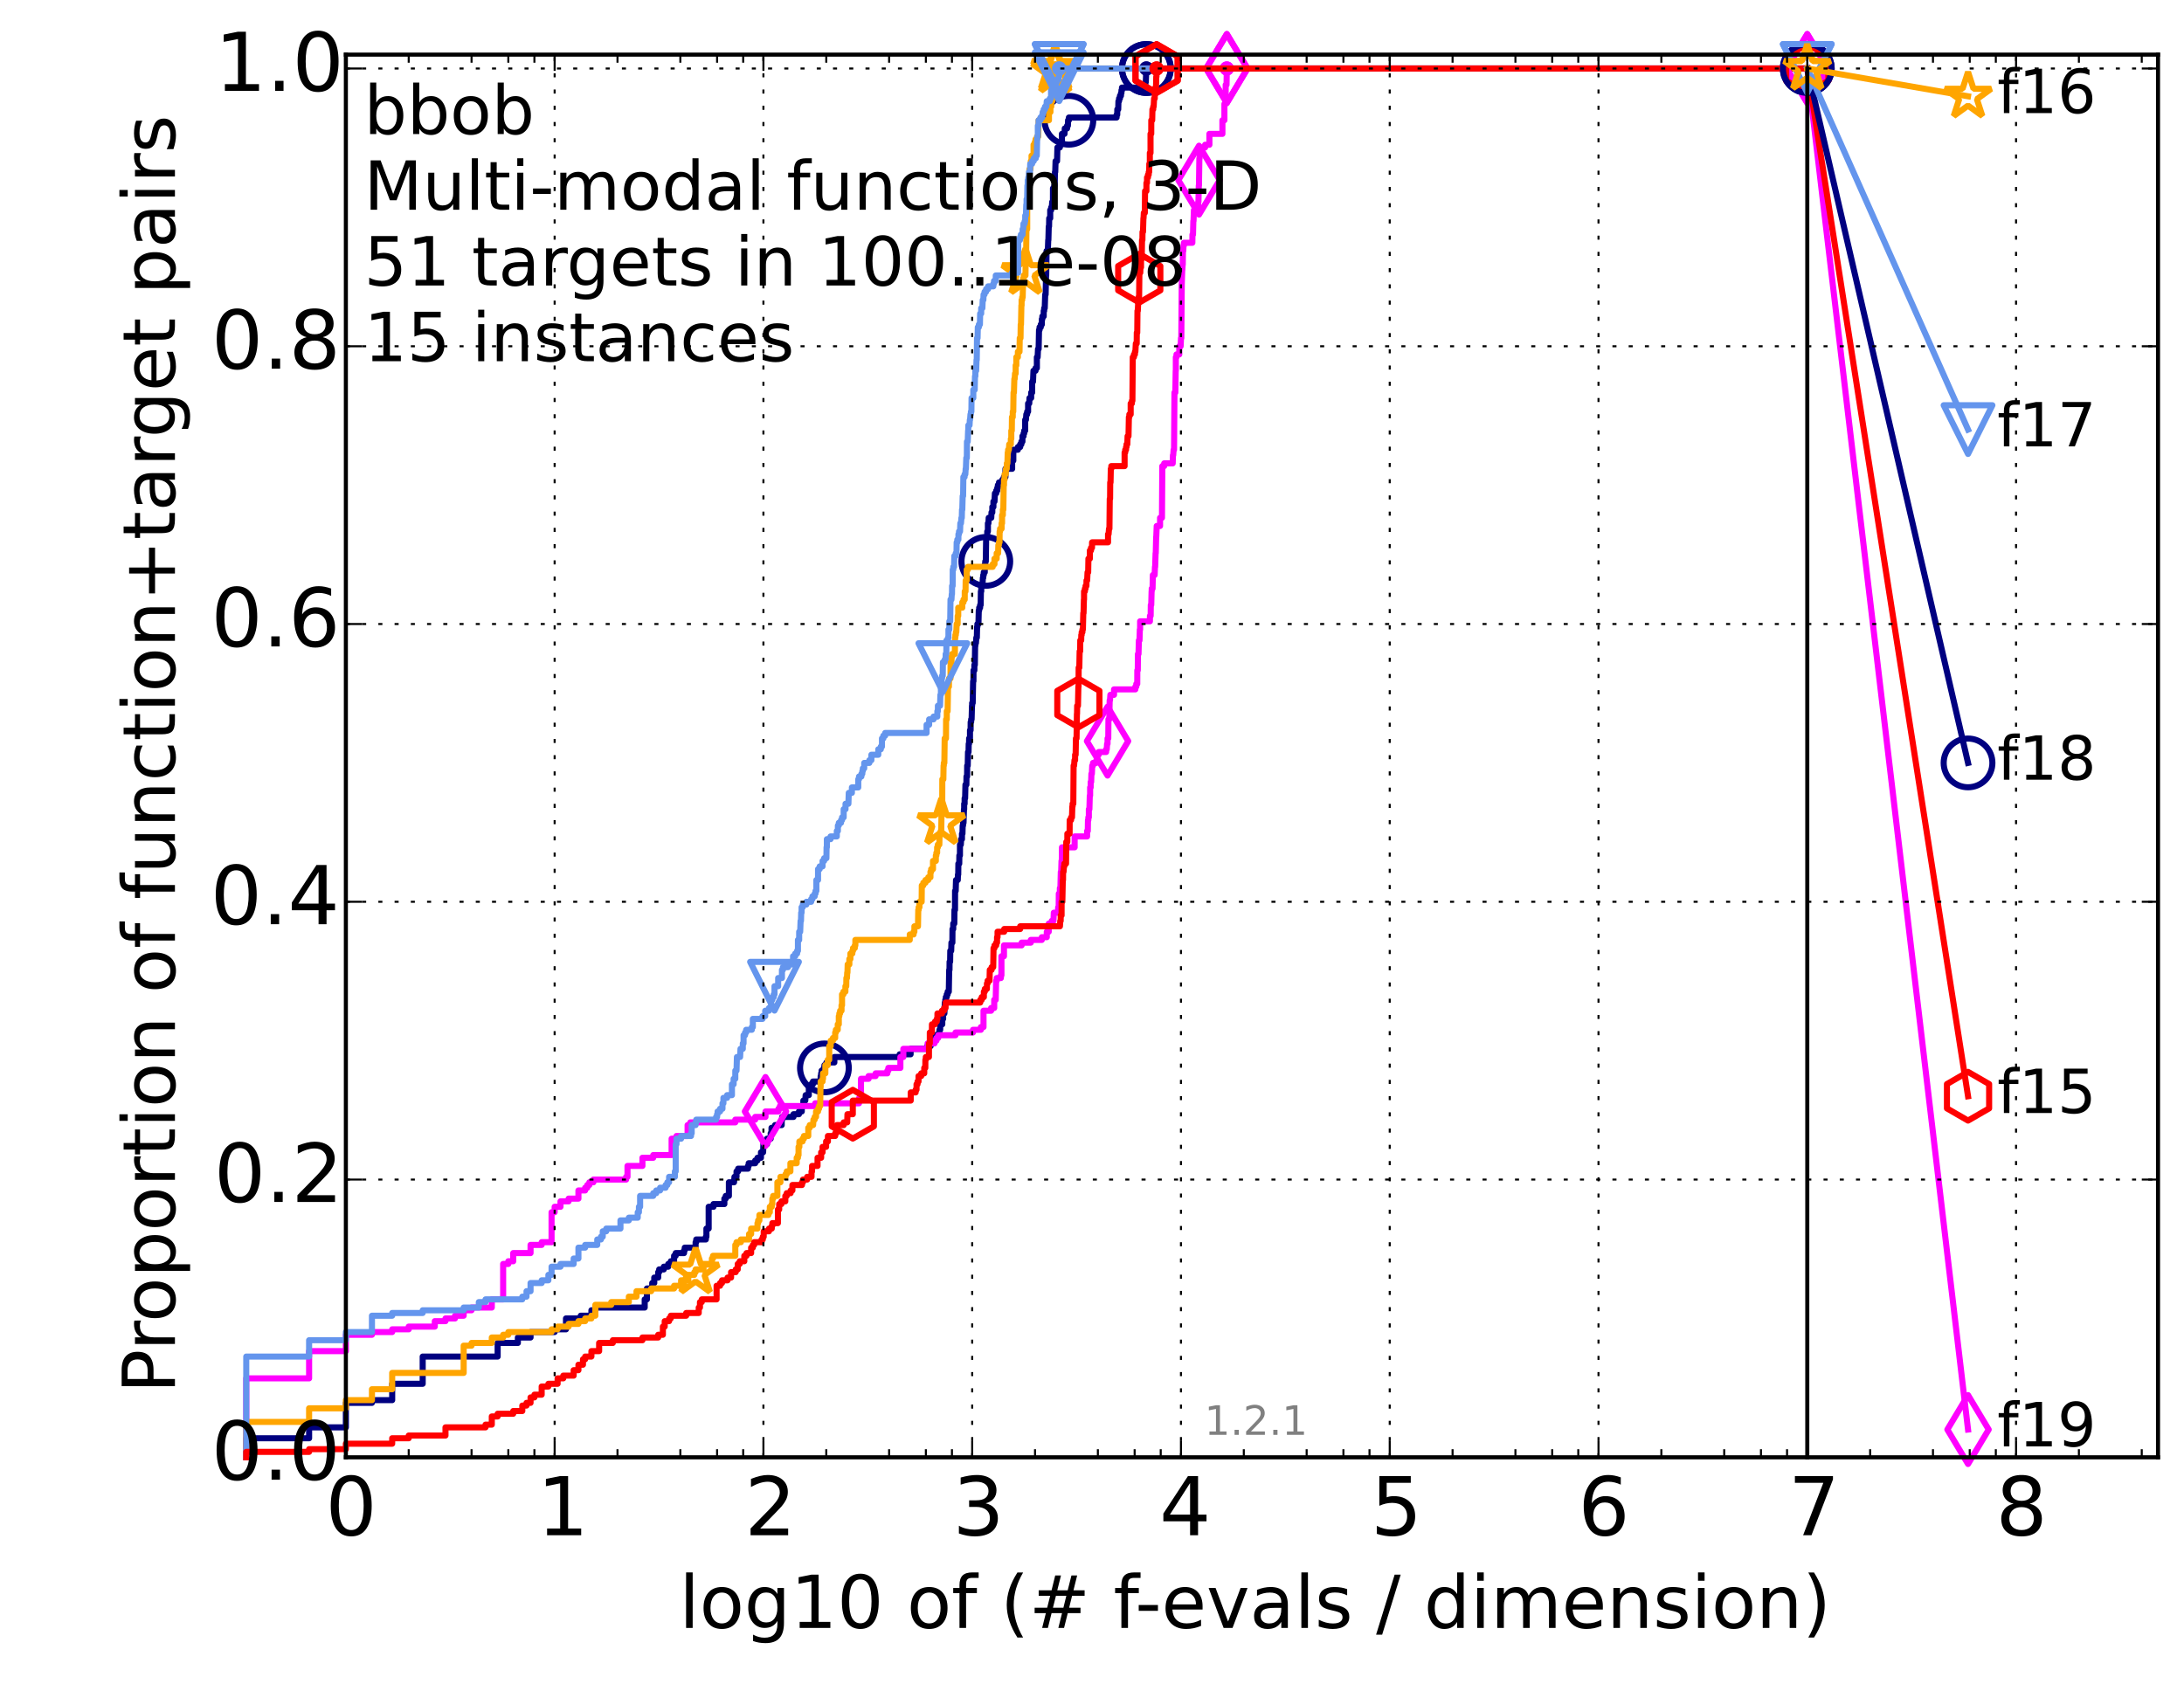 <?xml version="1.0" encoding="utf-8" standalone="no"?>
<!DOCTYPE svg PUBLIC "-//W3C//DTD SVG 1.1//EN"
  "http://www.w3.org/Graphics/SVG/1.1/DTD/svg11.dtd">
<!-- Created with matplotlib (http://matplotlib.org/) -->
<svg height="415pt" version="1.1" viewBox="0 0 538 415" width="538pt" xmlns="http://www.w3.org/2000/svg" xmlns:xlink="http://www.w3.org/1999/xlink">
 <defs>
  <style type="text/css">
*{stroke-linecap:butt;stroke-linejoin:round;}
  </style>
 </defs>
 <g id="figure_1">
  <g id="patch_1">
   <path d="
M0 415.456
L538.8 415.456
L538.8 0
L0 0
z
" style="fill:#ffffff;"/>
  </g>
  <g id="axes_1">
   <g id="patch_2">
    <path d="
M85.2 359.056
L531.6 359.056
L531.6 13.456
L85.2 13.456
z
" style="fill:#ffffff;"/>
   </g>
   <g id="line2d_1">
    <defs>
     <path d="
M0 1.5
C0.398 1.5 0.779 1.342 1.061 1.061
C1.342 0.779 1.5 0.398 1.5 0
C1.5 -0.398 1.342 -0.779 1.061 -1.061
C0.779 -1.342 0.398 -1.5 0 -1.5
C-0.398 -1.5 -0.779 -1.342 -1.061 -1.061
C-1.342 -0.779 -1.5 -0.398 -1.5 0
C-1.5 0.398 -1.342 0.779 -1.061 1.061
C-0.779 1.342 -0.398 1.5 0 1.5
z
" id="ma8fc8663ec" style="stroke:#000080;stroke-width:0.5;"/>
    </defs>
    <g>
     <use style="fill:#000080;stroke:#000080;stroke-width:0.5;" x="282.389" xlink:href="#ma8fc8663ec" y="16.878"/>
     <use style="fill:#000080;stroke:#000080;stroke-width:0.5;" x="282.389" xlink:href="#ma8fc8663ec" y="16.878"/>
    </g>
   </g>
   <g id="line2d_2">
    <path d="
M60.662 359.056
L60.662 354.36
L76.144 354.36
L76.144 351.676
L85.2 351.676
L85.2 345.638
L91.625 345.638
L91.625 344.967
L96.609 344.967
L96.609 340.941
L104.125 340.941
L104.125 334.232
L122.589 334.232
L122.589 330.877
L127.572 330.877
L127.572 329.535
L130.694 329.535
L130.694 328.193
L136.629 328.193
L136.629 327.522
L139.424 327.522
L139.424 324.839
L143.054 324.839
L143.054 324.168
L145.685 324.168
L145.685 322.826
L146.656 322.826
L146.656 322.155
L158.813 322.155
L158.813 320.142
L159.358 320.142
L159.358 317.458
L160.664 317.458
L160.664 316.116
L161.166 316.116
L161.166 314.774
L162.137 314.774
L162.137 313.433
L162.374 313.433
L162.374 312.762
L163.519 312.762
L163.519 312.091
L164.609 312.091
L164.609 311.42
L165.238 311.42
L165.238 310.749
L166.051 310.749
L166.051 309.407
L166.446 309.407
L166.446 308.736
L168.503 308.736
L168.503 308.065
L168.681 308.065
L168.681 307.394
L171.351 307.394
L171.351 306.052
L171.508 306.052
L171.508 305.381
L173.877 305.381
L173.877 304.71
L174.017 304.71
L174.017 302.698
L174.569 302.698
L174.569 297.33
L175.762 297.33
L175.762 296.659
L178.436 296.659
L178.436 295.317
L178.777 295.317
L178.777 294.646
L179.553 294.646
L179.553 291.292
L180.823 291.292
L180.926 289.95
L181.432 289.95
L181.432 288.608
L181.829 288.608
L181.829 287.937
L184.251 287.937
L184.251 287.266
L184.427 287.266
L184.427 286.595
L186.032 286.595
L186.032 285.924
L186.596 285.924
L186.596 285.253
L187.453 285.253
L187.453 283.911
L187.983 283.911
L188.057 281.899
L188.933 281.899
L188.933 280.557
L189.845 280.557
L189.845 279.215
L190.05 279.215
L190.05 277.873
L190.918 277.873
L190.918 277.202
L192.559 277.202
L192.559 275.86
L192.681 275.86
L192.681 275.189
L195.466 275.189
L195.466 274.518
L196.813 274.518
L196.813 273.847
L197.507 273.847
L197.507 272.505
L197.894 272.505
L197.894 271.164
L198.368 271.164
L198.461 269.822
L199.242 269.822
L199.242 267.809
L199.777 267.809
L199.777 267.138
L200.256 267.138
L200.256 266.467
L202.157 266.467
L202.157 265.125
L202.275 265.125
L202.275 264.454
L202.393 264.454
L202.393 263.783
L202.935 263.783
L202.935 263.112
L203.087 263.112
L203.087 262.441
L203.576 262.441
L203.576 261.77
L205.532 261.77
L205.532 260.429
L221.618 260.429
L221.618 259.758
L224.315 259.758
L224.315 258.416
L228.409 258.416
L228.409 257.745
L229.249 257.745
L229.249 256.403
L229.692 256.403
L229.692 255.732
L230.385 255.732
L230.385 255.061
L231.295 255.061
L231.295 254.39
L231.423 254.39
L231.423 253.719
L231.604 253.719
L231.604 252.377
L232.117 252.377
L232.117 251.035
L232.324 251.035
L232.324 249.694
L232.639 249.694
L232.74 247.01
L232.861 247.01
L232.861 246.339
L232.991 246.339
L232.991 245.668
L233.219 245.668
L233.219 244.997
L233.444 244.997
L233.444 244.326
L233.725 244.326
L233.821 238.958
L233.898 238.958
L233.917 236.946
L234.051 236.946
L234.088 234.262
L234.315 234.262
L234.371 232.249
L234.604 232.249
L234.632 228.894
L234.816 228.894
L234.816 227.553
L235.081 227.553
L235.117 224.198
L235.252 224.198
L235.27 219.501
L235.422 219.501
L235.503 216.818
L235.935 216.818
L235.978 215.476
L236.048 215.476
L236.082 212.792
L236.298 212.792
L236.324 210.779
L236.469 210.779
L236.478 208.095
L236.69 208.095
L236.757 206.753
L236.966 206.753
L236.966 205.412
L237.091 205.412
L237.141 203.399
L237.232 203.399
L237.232 202.728
L237.355 202.728
L237.461 199.373
L237.51 199.373
L237.51 198.031
L237.623 198.031
L237.623 196.689
L237.744 196.689
L237.825 193.335
L238.056 193.335
L238.08 191.322
L238.23 191.322
L238.254 188.638
L238.387 188.638
L238.457 185.283
L238.589 185.283
L238.628 183.271
L238.713 183.271
L238.729 181.929
L238.943 181.929
L238.943 179.916
L239.095 179.916
L239.11 177.903
L239.231 177.903
L239.231 177.232
L239.344 177.232
L239.434 173.878
L239.471 173.878
L239.471 173.207
L239.612 173.207
L239.715 167.839
L239.796 167.839
L239.811 165.155
L240.023 165.155
L240.023 163.813
L240.139 163.813
L240.204 159.117
L240.261 159.117
L240.261 158.446
L240.405 158.446
L240.504 157.104
L240.632 157.104
L240.696 154.42
L240.766 154.42
L240.766 153.749
L241.025 153.749
L241.108 150.395
L241.212 150.395
L241.212 149.724
L241.438 149.724
L241.438 149.053
L241.574 149.053
L241.628 145.698
L241.716 145.698
L241.723 144.356
L242.01 144.356
L242.116 142.343
L242.209 142.343
L242.209 141.673
L242.334 141.673
L242.334 141.002
L242.581 141.002
L242.607 138.989
L242.704 138.989
L242.704 138.318
L242.839 138.318
L242.929 132.279
L243.195 132.279
L243.195 130.938
L243.358 130.938
L243.358 128.925
L243.49 128.925
L243.552 127.583
L244.182 127.583
L244.242 126.241
L244.44 126.241
L244.44 124.899
L244.713 124.899
L244.713 123.557
L244.982 123.557
L245.086 121.544
L245.409 121.544
L245.409 120.873
L245.658 120.873
L245.658 120.203
L245.81 120.203
L245.81 119.532
L246.084 119.532
L246.084 118.861
L246.916 118.861
L246.916 118.19
L247.286 118.19
L247.286 117.519
L247.682 117.519
L247.682 115.506
L249.327 115.506
L249.327 113.493
L249.617 113.493
L249.617 110.809
L250.743 110.809
L250.743 110.138
L251.307 110.138
L251.307 109.468
L251.603 109.468
L251.603 108.797
L251.865 108.797
L251.865 107.455
L252.146 107.455
L252.146 106.784
L252.297 106.784
L252.297 106.113
L252.539 106.113
L252.539 103.429
L252.725 103.429
L252.82 102.087
L253.024 102.087
L253.024 101.416
L253.258 101.416
L253.258 99.403
L253.542 99.403
L253.601 98.062
L254.013 98.062
L254.013 96.72
L254.256 96.72
L254.264 94.036
L254.47 94.036
L254.577 91.352
L255.09 91.352
L255.09 90.681
L255.42 90.681
L255.42 87.998
L255.609 87.998
L255.7 85.985
L255.854 85.985
L255.95 81.288
L256.082 81.288
L256.082 80.617
L256.384 80.617
L256.384 79.946
L256.645 79.946
L256.645 78.604
L256.769 78.604
L256.769 77.933
L257.103 77.933
L257.103 76.592
L257.214 76.592
L257.214 75.921
L257.358 75.921
L257.469 72.566
L257.575 72.566
L257.684 67.869
L257.717 67.869
L257.805 61.831
L258.118 61.831
L258.218 59.147
L258.257 59.147
L258.346 55.792
L258.423 55.792
L258.458 53.78
L258.705 53.78
L258.705 51.767
L258.943 51.767
L258.943 51.096
L259.098 51.096
L259.194 49.754
L259.378 49.754
L259.387 46.399
L259.697 46.399
L259.697 45.728
L259.811 45.728
L259.874 42.374
L259.942 42.374
L260.026 39.69
L260.391 39.69
L260.478 36.335
L261.078 36.335
L261.078 35.664
L261.44 35.664
L261.44 34.993
L261.593 34.993
L261.593 32.981
L262.226 32.981
L262.296 31.639
L262.865 31.639
L262.865 30.968
L263.062 30.968
L263.106 29.626
L263.307 29.626
L263.307 28.955
L275.053 28.955
L275.053 28.284
L275.214 28.284
L275.235 26.942
L275.458 26.942
L275.513 24.929
L275.664 24.929
L275.664 24.258
L275.887 24.258
L275.887 23.587
L276.138 23.587
L276.138 22.917
L276.259 22.917
L276.259 22.246
L276.383 22.246
L276.383 21.575
L282.087 21.575
L282.186 20.233
L282.251 20.233
L282.361 17.549
L282.389 17.549
L282.389 16.878
L445.2 16.878
L445.2 16.878" style="fill:none;stroke:#000080;stroke-linecap:square;stroke-width:1.5;"/>
   </g>
   <g id="line2d_3">
    <defs>
     <path d="
M0 6
C1.591 6 3.117 5.368 4.243 4.243
C5.368 3.117 6 1.591 6 0
C6 -1.591 5.368 -3.117 4.243 -4.243
C3.117 -5.368 1.591 -6 0 -6
C-1.591 -6 -3.117 -5.368 -4.243 -4.243
C-5.368 -3.117 -6 -1.591 -6 0
C-6 1.591 -5.368 3.117 -4.243 4.243
C-3.117 5.368 -1.591 6 0 6
z
" id="mae466deef1" style="stroke:#000080;stroke-width:1.5;"/>
    </defs>
    <g>
     <use style="fill:none;stroke:#000080;stroke-width:1.5;" x="203.087" xlink:href="#mae466deef1" y="263.112"/>
     <use style="fill:none;stroke:#000080;stroke-width:1.5;" x="242.839" xlink:href="#mae466deef1" y="138.318"/>
     <use style="fill:none;stroke:#000080;stroke-width:1.5;" x="263.307" xlink:href="#mae466deef1" y="29.626"/>
     <use style="fill:none;stroke:#000080;stroke-width:1.5;" x="282.389" xlink:href="#mae466deef1" y="16.878"/>
     <use style="fill:none;stroke:#000080;stroke-width:1.5;" x="282.389" xlink:href="#mae466deef1" y="16.878"/>
     <use style="fill:none;stroke:#000080;stroke-width:1.5;" x="445.2" xlink:href="#mae466deef1" y="16.878"/>
    </g>
   </g>
   <g id="line2d_4"/>
   <g id="line2d_5">
    <defs>
     <path d="
M0 1.5
C0.398 1.5 0.779 1.342 1.061 1.061
C1.342 0.779 1.5 0.398 1.5 0
C1.5 -0.398 1.342 -0.779 1.061 -1.061
C0.779 -1.342 0.398 -1.5 0 -1.5
C-0.398 -1.5 -0.779 -1.342 -1.061 -1.061
C-1.342 -0.779 -1.5 -0.398 -1.5 0
C-1.5 0.398 -1.342 0.779 -1.061 1.061
C-0.779 1.342 -0.398 1.5 0 1.5
z
" id="m62d5190e8e" style="stroke:#ff00ff;stroke-width:0.5;"/>
    </defs>
    <g>
     <use style="fill:#ff00ff;stroke:#ff00ff;stroke-width:0.5;" x="302.213" xlink:href="#m62d5190e8e" y="16.878"/>
     <use style="fill:#ff00ff;stroke:#ff00ff;stroke-width:0.5;" x="302.213" xlink:href="#m62d5190e8e" y="16.878"/>
    </g>
   </g>
   <g id="line2d_6">
    <path d="
M60.662 359.056
L60.662 339.599
L76.144 339.599
L76.144 332.89
L85.2 332.89
L85.2 328.864
L91.625 328.864
L91.625 328.193
L96.609 328.193
L96.609 327.522
L100.682 327.522
L100.682 326.851
L107.107 326.851
L107.107 325.509
L109.738 325.509
L109.738 324.839
L112.091 324.839
L112.091 324.168
L114.22 324.168
L114.22 322.826
L116.163 322.826
L116.163 322.155
L121.147 322.155
L121.147 320.142
L123.943 320.142
L123.943 311.42
L125.219 311.42
L125.219 310.749
L126.427 310.749
L126.427 308.736
L130.694 308.736
L130.694 306.723
L133.432 306.723
L133.432 306.052
L135.871 306.052
L135.871 298.672
L136.629 298.672
L136.629 297.33
L138.07 297.33
L138.07 295.988
L140.072 295.988
L140.072 295.317
L142.489 295.317
L142.489 293.304
L144.144 293.304
L144.144 292.634
L144.669 292.634
L144.669 291.963
L145.183 291.963
L145.183 291.292
L146.176 291.292
L146.176 290.621
L154.239 290.621
L154.239 289.95
L154.575 289.95
L154.575 287.266
L158.255 287.266
L158.255 285.253
L160.917 285.253
L160.917 284.582
L165.444 284.582
L165.444 280.557
L166.641 280.557
L166.641 279.886
L169.379 279.886
L169.379 277.202
L170.056 277.202
L170.056 276.531
L181.13 276.531
L181.13 275.86
L186.032 275.86
L186.032 275.189
L188.572 275.189
L188.572 273.847
L191.754 273.847
L191.754 273.176
L192.129 273.176
L192.129 272.505
L200.81 272.505
L200.81 271.834
L211.605 271.834
L211.657 270.493
L212.093 270.493
L212.093 265.796
L213.966 265.796
L213.966 265.125
L215.695 265.125
L215.695 264.454
L218.588 264.454
L218.588 263.783
L218.833 263.783
L218.833 263.112
L221.799 263.112
L221.799 260.429
L222.527 260.429
L222.527 258.416
L228.506 258.416
L228.506 257.074
L230.205 257.074
L230.205 256.403
L230.674 256.403
L230.674 255.732
L231.122 255.732
L231.122 255.061
L235.378 255.061
L235.378 254.39
L239.686 254.39
L239.686 253.719
L241.628 253.719
L241.628 253.048
L242.275 253.048
L242.275 249.023
L244.146 249.023
L244.146 248.352
L244.912 248.352
L244.912 246.339
L245.277 246.339
L245.386 241.642
L245.534 241.642
L245.534 240.971
L246.555 240.971
L246.555 240.3
L246.69 240.3
L246.69 235.604
L247.312 235.604
L247.312 232.92
L251.668 232.92
L251.668 232.249
L253.923 232.249
L253.923 231.578
L256.638 231.578
L256.638 230.907
L257.861 230.907
L257.861 229.565
L258.343 229.565
L258.343 227.553
L259.086 227.553
L259.086 226.882
L259.515 226.882
L259.591 224.869
L260.594 224.869
L260.669 223.527
L260.796 223.527
L260.824 220.172
L261.081 220.172
L261.081 218.83
L261.216 218.83
L261.317 214.805
L261.412 214.805
L261.487 212.121
L261.56 212.121
L261.604 208.766
L264.725 208.766
L264.725 206.083
L267.794 206.083
L267.794 204.741
L267.965 204.741
L268.006 202.057
L268.098 202.057
L268.098 201.386
L268.223 201.386
L268.223 199.373
L268.361 199.373
L268.455 196.018
L268.538 196.018
L268.538 194.006
L268.671 194.006
L268.671 192.664
L268.792 192.664
L268.854 190.651
L268.968 190.651
L269.057 188.638
L269.248 188.638
L269.248 187.967
L270.07 187.967
L270.07 187.296
L270.29 187.296
L270.314 185.954
L270.649 185.954
L270.649 185.283
L272.478 185.283
L272.478 184.613
L272.635 184.613
L272.716 183.271
L272.827 183.271
L272.832 181.929
L273.007 181.929
L273.051 177.232
L273.254 177.232
L273.354 172.536
L273.434 172.536
L273.525 171.194
L274.428 171.194
L274.428 169.852
L279.673 169.852
L279.673 169.181
L279.906 169.181
L279.906 168.51
L280.148 168.51
L280.163 165.155
L280.277 165.155
L280.315 161.13
L280.456 161.13
L280.55 157.775
L280.704 157.775
L280.781 155.091
L280.852 155.091
L280.852 153.078
L283.27 153.078
L283.271 151.737
L283.45 151.737
L283.483 149.053
L283.594 149.053
L283.679 145.698
L283.708 145.698
L283.708 145.027
L283.917 145.027
L283.99 141.673
L284.426 141.673
L284.511 139.66
L284.556 139.66
L284.665 136.305
L284.705 136.305
L284.806 132.279
L284.832 132.279
L284.94 129.596
L285.765 129.596
L285.765 127.583
L286.235 127.583
L286.321 114.835
L286.786 114.835
L286.786 114.164
L288.883 114.164
L288.938 112.151
L289.007 112.151
L289.1 110.809
L289.211 110.809
L289.313 96.72
L289.531 96.72
L289.619 91.352
L289.651 91.352
L289.651 87.998
L289.811 87.998
L289.811 87.327
L290.5 87.327
L290.5 85.314
L290.834 85.314
L290.924 83.301
L290.999 83.301
L291.11 69.882
L291.114 69.882
L291.223 66.528
L291.246 66.528
L291.329 65.186
L291.359 65.186
L291.399 61.831
L291.485 61.831
L291.54 60.489
L291.637 60.489
L291.637 59.818
L293.72 59.818
L293.743 57.805
L293.878 57.805
L293.962 54.451
L294.01 54.451
L294.108 51.767
L295.103 51.767
L295.171 49.754
L295.223 49.754
L295.306 45.728
L295.35 45.728
L295.448 39.019
L295.501 39.019
L295.546 36.335
L296.864 36.335
L296.864 35.664
L297.92 35.664
L297.92 32.981
L301.125 32.981
L301.125 29.626
L301.617 29.626
L301.617 25.6
L301.929 25.6
L301.929 20.904
L302.139 20.904
L302.213 16.878
L445.2 16.878
L445.2 16.878" style="fill:none;stroke:#ff00ff;stroke-linecap:square;stroke-width:1.5;"/>
   </g>
   <g id="line2d_7">
    <defs>
     <path d="
M-3.9968e-16 8.485
L5.091 0
L4.88498e-16 -8.485
L-5.091 -1.77636e-15
z
" id="mf6640c921f" style="stroke:#ff00ff;stroke-linejoin:miter;stroke-width:1.5;"/>
    </defs>
    <g>
     <use style="fill:none;stroke:#ff00ff;stroke-linejoin:miter;stroke-width:1.5;" x="188.572" xlink:href="#mf6640c921f" y="273.847"/>
     <use style="fill:none;stroke:#ff00ff;stroke-linejoin:miter;stroke-width:1.5;" x="272.832" xlink:href="#mf6640c921f" y="182.6"/>
     <use style="fill:none;stroke:#ff00ff;stroke-linejoin:miter;stroke-width:1.5;" x="295.362" xlink:href="#mf6640c921f" y="44.387"/>
     <use style="fill:none;stroke:#ff00ff;stroke-linejoin:miter;stroke-width:1.5;" x="302.213" xlink:href="#mf6640c921f" y="16.878"/>
     <use style="fill:none;stroke:#ff00ff;stroke-linejoin:miter;stroke-width:1.5;" x="302.213" xlink:href="#mf6640c921f" y="16.878"/>
     <use style="fill:none;stroke:#ff00ff;stroke-linejoin:miter;stroke-width:1.5;" x="445.2" xlink:href="#mf6640c921f" y="16.878"/>
    </g>
   </g>
   <g id="line2d_8"/>
   <g id="line2d_9">
    <defs>
     <path d="
M0 1.5
C0.398 1.5 0.779 1.342 1.061 1.061
C1.342 0.779 1.5 0.398 1.5 0
C1.5 -0.398 1.342 -0.779 1.061 -1.061
C0.779 -1.342 0.398 -1.5 0 -1.5
C-0.398 -1.5 -0.779 -1.342 -1.061 -1.061
C-1.342 -0.779 -1.5 -0.398 -1.5 0
C-1.5 0.398 -1.342 0.779 -1.061 1.061
C-0.779 1.342 -0.398 1.5 0 1.5
z
" id="m3747452efa" style="stroke:#ffa500;stroke-width:0.5;"/>
    </defs>
    <g>
     <use style="fill:#ffa500;stroke:#ffa500;stroke-width:0.5;" x="259.933" xlink:href="#m3747452efa" y="16.878"/>
     <use style="fill:#ffa500;stroke:#ffa500;stroke-width:0.5;" x="259.933" xlink:href="#m3747452efa" y="16.878"/>
    </g>
   </g>
   <g id="line2d_10">
    <path d="
M60.662 359.056
L60.662 350.334
L76.144 350.334
L76.144 346.979
L85.2 346.979
L85.2 344.967
L91.625 344.967
L91.625 342.283
L96.609 342.283
L96.609 338.257
L114.22 338.257
L114.22 331.548
L116.163 331.548
L116.163 330.877
L121.147 330.877
L121.147 329.535
L123.943 329.535
L123.943 328.864
L125.219 328.864
L125.219 328.193
L135.871 328.193
L135.871 327.522
L137.361 327.522
L137.361 326.851
L140.072 326.851
L140.072 326.18
L142.489 326.18
L142.489 325.509
L144.144 325.509
L144.144 324.839
L145.685 324.839
L145.685 324.168
L146.656 324.168
L146.656 321.484
L150.569 321.484
L150.569 320.813
L154.906 320.813
L154.906 319.471
L156.794 319.471
L156.794 318.129
L160.409 318.129
L160.409 317.458
L166.051 317.458
L166.051 316.787
L167.777 316.787
L167.777 315.445
L169.551 315.445
L169.551 314.104
L171.035 314.104
L171.035 313.433
L171.351 313.433
L171.351 312.762
L173.308 312.762
L173.308 311.42
L175.371 311.42
L175.371 310.078
L175.632 310.078
L175.632 309.407
L181.13 309.407
L181.13 306.723
L181.432 306.723
L181.432 306.052
L182.508 306.052
L182.508 305.381
L184.515 305.381
L184.515 304.039
L185.032 304.039
L185.032 302.698
L186.596 302.698
L186.596 301.356
L186.754 301.356
L186.754 300.685
L187.068 300.685
L187.068 299.343
L189.288 299.343
L189.288 298.672
L189.638 298.672
L189.638 297.33
L190.118 297.33
L190.118 296.659
L190.253 296.659
L190.253 295.317
L190.455 295.317
L190.455 294.646
L191.5 294.646
L191.5 291.292
L192.253 291.292
L192.253 289.95
L193.513 289.95
L193.513 289.279
L193.802 289.279
L193.802 288.608
L194.705 288.608
L194.705 286.595
L196.253 286.595
L196.253 285.253
L196.561 285.253
L196.561 284.582
L196.713 284.582
L196.713 282.569
L196.914 282.569
L196.914 281.228
L197.701 281.228
L197.701 280.557
L198.037 280.557
L198.037 279.886
L199.106 279.886
L199.106 277.873
L199.467 277.873
L199.467 277.202
L200.3 277.202
L200.385 275.86
L200.684 275.86
L200.684 275.189
L201.019 275.189
L201.019 273.847
L201.514 273.847
L201.514 273.176
L201.757 273.176
L201.757 272.505
L202.038 272.505
L202.117 267.809
L202.157 267.809
L202.157 266.467
L202.627 266.467
L202.627 265.796
L202.743 265.796
L202.743 264.454
L203.314 264.454
L203.314 262.441
L203.908 262.441
L203.908 261.099
L204.271 261.099
L204.271 257.745
L204.628 257.745
L204.628 256.403
L205.189 256.403
L205.189 255.732
L205.735 255.732
L205.735 254.39
L205.903 254.39
L205.903 253.719
L206.367 253.719
L206.367 252.377
L206.628 252.377
L206.628 250.364
L206.757 250.364
L206.757 249.694
L206.95 249.694
L206.95 249.023
L207.298 249.023
L207.298 247.681
L207.424 247.681
L207.424 244.997
L207.765 244.997
L207.765 244.326
L208.253 244.326
L208.253 242.984
L208.463 242.984
L208.493 240.971
L208.641 240.971
L208.701 239.629
L208.76 239.629
L208.818 237.617
L209.226 237.617
L209.226 236.275
L209.484 236.275
L209.484 234.933
L209.964 234.933
L209.964 234.262
L210.131 234.262
L210.131 233.591
L210.57 233.591
L210.57 232.92
L210.705 232.92
L210.705 231.578
L224.108 231.578
L224.108 230.236
L225.051 230.236
L225.051 229.565
L225.249 229.565
L225.249 228.223
L226.133 228.223
L226.201 224.198
L226.295 224.198
L226.295 223.527
L226.495 223.527
L226.495 222.185
L227.035 222.185
L227.074 218.159
L227.447 218.159
L227.447 217.488
L227.989 217.488
L227.989 216.818
L228.664 216.818
L228.664 216.147
L229.202 216.147
L229.202 214.805
L229.378 214.805
L229.378 214.134
L229.83 214.134
L229.83 212.121
L230.53 212.121
L230.53 210.779
L230.663 210.779
L230.663 210.108
L230.85 210.108
L230.85 208.766
L231.025 208.766
L231.025 208.095
L231.391 208.095
L231.455 205.412
L231.731 205.412
L231.731 204.741
L231.868 204.741
L231.93 200.044
L231.993 200.044
L231.993 198.031
L232.107 198.031
L232.128 191.993
L232.385 191.993
L232.436 188.638
L232.497 188.638
L232.497 187.967
L232.629 187.967
L232.71 181.929
L233.03 181.929
L233.06 177.232
L233.228 177.232
L233.228 175.219
L233.434 175.219
L233.532 169.181
L233.754 169.181
L233.764 167.168
L234.136 167.168
L234.164 163.143
L234.399 163.143
L234.399 161.801
L234.558 161.801
L234.558 161.13
L235.216 161.13
L235.27 157.104
L235.342 157.104
L235.342 156.433
L235.458 156.433
L235.458 155.762
L235.574 155.762
L235.662 153.749
L235.9 153.749
L235.917 151.737
L236.048 151.737
L236.048 149.724
L237.05 149.724
L237.05 148.382
L237.347 148.382
L237.347 147.711
L237.648 147.711
L237.656 145.698
L237.841 145.698
L237.881 143.014
L238.135 143.014
L238.135 140.331
L238.442 140.331
L238.442 139.66
L244.541 139.66
L244.541 138.989
L244.976 138.989
L244.976 137.647
L245.517 137.647
L245.517 136.305
L245.872 136.305
L245.928 134.292
L246.061 134.292
L246.061 133.621
L246.222 133.621
L246.244 130.938
L246.353 130.938
L246.353 130.267
L246.728 130.267
L246.728 128.925
L246.846 128.925
L246.846 126.912
L247.038 126.912
L247.038 125.57
L247.155 125.57
L247.249 119.532
L247.323 119.532
L247.323 118.19
L247.459 118.19
L247.459 116.848
L247.744 116.848
L247.8 115.506
L247.999 115.506
L248.02 114.164
L248.161 114.164
L248.242 111.48
L248.337 111.48
L248.337 110.809
L248.522 110.809
L248.611 109.468
L249.004 109.468
L249.004 108.126
L249.12 108.126
L249.12 106.113
L249.241 106.113
L249.284 102.758
L249.48 102.758
L249.48 101.416
L249.603 101.416
L249.669 96.72
L249.768 96.72
L249.871 93.365
L249.955 93.365
L250.039 92.023
L250.196 92.023
L250.196 90.01
L250.357 90.01
L250.357 87.998
L250.738 87.998
L250.738 86.656
L251.144 86.656
L251.201 83.301
L251.39 83.301
L251.442 79.946
L251.508 79.946
L251.607 75.25
L251.655 75.25
L251.655 73.908
L251.801 73.908
L251.801 73.237
L251.925 73.237
L251.989 70.553
L252.04 70.553
L252.04 68.54
L252.18 68.54
L252.18 67.869
L252.61 67.869
L252.692 61.831
L252.787 61.831
L252.849 56.463
L253.036 56.463
L253.04 50.425
L253.438 50.425
L253.526 45.057
L253.585 45.057
L253.585 41.703
L253.845 41.703
L253.931 39.69
L254.106 39.69
L254.106 38.348
L254.599 38.348
L254.599 35.664
L254.926 35.664
L254.926 34.993
L255.097 34.993
L255.097 34.322
L255.457 34.322
L255.457 33.652
L255.757 33.652
L255.847 29.626
L258.397 29.626
L258.397 27.613
L258.762 27.613
L258.762 26.271
L258.959 26.271
L258.959 24.929
L259.237 24.929
L259.332 23.587
L259.47 23.587
L259.527 19.562
L259.703 19.562
L259.703 18.22
L259.868 18.22
L259.933 16.878
L445.2 16.878
L445.2 16.878" style="fill:none;stroke:#ffa500;stroke-linecap:square;stroke-width:1.5;"/>
   </g>
   <g id="line2d_11">
    <defs>
     <path d="
M3.67394e-16 -6
L-1.347 -1.854
L-5.706 -1.854
L-2.18 0.708
L-3.527 4.854
L-4.20996e-16 2.292
L3.527 4.854
L2.18 0.708
L5.706 -1.854
L1.347 -1.854
z
" id="m73d367cfb6" style="stroke:#ffa500;stroke-linejoin:bevel;stroke-width:1.5;"/>
    </defs>
    <g>
     <use style="fill:none;stroke:#ffa500;stroke-linejoin:bevel;stroke-width:1.5;" x="171.351" xlink:href="#m73d367cfb6" y="313.433"/>
     <use style="fill:none;stroke:#ffa500;stroke-linejoin:bevel;stroke-width:1.5;" x="231.878" xlink:href="#m73d367cfb6" y="202.728"/>
     <use style="fill:none;stroke:#ffa500;stroke-linejoin:bevel;stroke-width:1.5;" x="252.61" xlink:href="#m73d367cfb6" y="67.198"/>
     <use style="fill:none;stroke:#ffa500;stroke-linejoin:bevel;stroke-width:1.5;" x="259.933" xlink:href="#m73d367cfb6" y="17.549"/>
     <use style="fill:none;stroke:#ffa500;stroke-linejoin:bevel;stroke-width:1.5;" x="259.933" xlink:href="#m73d367cfb6" y="16.878"/>
     <use style="fill:none;stroke:#ffa500;stroke-linejoin:bevel;stroke-width:1.5;" x="445.2" xlink:href="#m73d367cfb6" y="16.878"/>
    </g>
   </g>
   <g id="line2d_12"/>
   <g id="line2d_13">
    <defs>
     <path d="
M0 1.5
C0.398 1.5 0.779 1.342 1.061 1.061
C1.342 0.779 1.5 0.398 1.5 0
C1.5 -0.398 1.342 -0.779 1.061 -1.061
C0.779 -1.342 0.398 -1.5 0 -1.5
C-0.398 -1.5 -0.779 -1.342 -1.061 -1.061
C-1.342 -0.779 -1.5 -0.398 -1.5 0
C-1.5 0.398 -1.342 0.779 -1.061 1.061
C-0.779 1.342 -0.398 1.5 0 1.5
z
" id="m03dd694df9" style="stroke:#6495ed;stroke-width:0.5;"/>
    </defs>
    <g>
     <use style="fill:#6495ed;stroke:#6495ed;stroke-width:0.5;" x="260.927" xlink:href="#m03dd694df9" y="16.878"/>
     <use style="fill:#6495ed;stroke:#6495ed;stroke-width:0.5;" x="260.927" xlink:href="#m03dd694df9" y="16.878"/>
    </g>
   </g>
   <g id="line2d_14">
    <path d="
M60.662 359.056
L60.662 334.232
L76.144 334.232
L76.144 330.206
L85.2 330.206
L85.2 328.193
L91.625 328.193
L91.625 324.168
L96.609 324.168
L96.609 323.497
L104.125 323.497
L104.125 322.826
L114.22 322.826
L114.22 322.155
L117.951 322.155
L117.951 320.813
L119.606 320.813
L119.606 320.142
L128.662 320.142
L128.662 319.471
L129.701 319.471
L129.701 318.129
L130.694 318.129
L130.694 316.116
L133.432 316.116
L133.432 315.445
L135.088 315.445
L135.088 314.104
L135.871 314.104
L135.871 312.091
L138.07 312.091
L138.07 311.42
L141.313 311.42
L141.313 310.078
L142.489 310.078
L142.489 307.394
L144.144 307.394
L144.144 306.723
L147.126 306.723
L147.126 305.381
L148.038 305.381
L148.038 304.71
L148.48 304.71
L148.48 303.369
L149.339 303.369
L149.339 302.698
L152.842 302.698
L152.842 300.685
L154.906 300.685
L154.906 300.014
L157.094 300.014
L157.094 298.672
L157.39 298.672
L157.39 297.33
L157.682 297.33
L157.682 294.646
L160.917 294.646
L160.917 293.975
L161.657 293.975
L161.657 293.304
L162.608 293.304
L162.608 292.634
L163.962 292.634
L163.962 291.963
L164.395 291.963
L164.395 291.292
L164.821 291.292
L164.821 289.95
L166.249 289.95
L166.249 288.608
L166.446 288.608
L166.446 281.899
L166.641 281.899
L166.641 280.557
L167.777 280.557
L167.777 279.886
L170.222 279.886
L170.222 279.215
L170.387 279.215
L170.387 277.202
L171.351 277.202
L171.351 276.531
L171.508 276.531
L171.508 275.86
L176.398 275.86
L176.398 275.189
L176.648 275.189
L176.648 274.518
L176.772 274.518
L176.772 273.847
L177.38 273.847
L177.38 273.176
L177.973 273.176
L177.973 271.834
L178.205 271.834
L178.205 270.493
L179.112 270.493
L179.112 269.822
L180.302 269.822
L180.302 267.138
L180.72 267.138
L180.72 265.796
L181.13 265.796
L181.13 263.783
L181.432 263.783
L181.532 260.429
L182.316 260.429
L182.412 258.416
L182.98 258.416
L182.98 257.074
L183.166 257.074
L183.166 255.061
L183.534 255.061
L183.534 254.39
L183.806 254.39
L183.806 253.719
L185.202 253.719
L185.202 253.048
L185.454 253.048
L185.454 251.035
L187.833 251.035
L187.833 250.364
L188.499 250.364
L188.499 249.023
L189.429 249.023
L189.429 248.352
L189.982 248.352
L189.982 246.339
L190.253 246.339
L190.253 245.668
L190.588 245.668
L190.588 244.997
L190.787 244.997
L190.787 242.984
L191.691 242.984
L191.691 240.971
L192.62 240.971
L192.62 238.958
L192.862 238.958
L192.862 238.288
L194.145 238.288
L194.145 237.617
L195.197 237.617
L195.197 236.946
L195.359 236.946
L195.359 235.604
L195.889 235.604
L195.889 234.933
L196.356 234.933
L196.356 234.262
L196.561 234.262
L196.561 231.578
L196.864 231.578
L196.864 229.565
L197.113 229.565
L197.212 226.882
L197.311 226.882
L197.36 224.869
L197.458 224.869
L197.458 223.527
L197.749 223.527
L197.749 222.856
L198.648 222.856
L198.648 222.185
L199.821 222.185
L199.821 221.514
L200.127 221.514
L200.127 220.843
L200.684 220.843
L200.684 220.172
L200.894 220.172
L200.894 219.501
L201.103 219.501
L201.103 216.818
L201.514 216.818
L201.514 214.134
L201.918 214.134
L201.918 213.463
L202.627 213.463
L202.627 212.121
L203.011 212.121
L203.011 211.45
L203.576 211.45
L203.613 208.766
L203.687 208.766
L203.687 206.753
L204.593 206.753
L204.593 206.083
L206.136 206.083
L206.136 204.741
L206.4 204.741
L206.4 203.399
L206.628 203.399
L206.628 202.728
L207.172 202.728
L207.172 202.057
L207.424 202.057
L207.424 201.386
L207.827 201.386
L207.827 199.373
L208.283 199.373
L208.283 198.031
L208.994 198.031
L209.081 195.348
L209.852 195.348
L209.852 194.006
L211.423 194.006
L211.423 191.993
L211.605 191.993
L211.605 191.322
L212.194 191.322
L212.194 190.651
L212.42 190.651
L212.42 189.98
L212.545 189.98
L212.545 189.309
L212.891 189.309
L212.891 187.967
L214.152 187.967
L214.152 187.296
L214.656 187.296
L214.656 185.954
L216.355 185.954
L216.355 184.613
L216.975 184.613
L216.975 183.942
L217.259 183.942
L217.259 181.929
L217.599 181.929
L217.599 181.258
L218.05 181.258
L218.05 180.587
L228.249 180.587
L228.249 178.574
L228.881 178.574
L228.881 177.232
L229.967 177.232
L229.967 176.561
L230.894 176.561
L230.905 175.219
L231.036 175.219
L231.036 173.878
L231.572 173.878
L231.657 171.194
L231.784 171.194
L231.784 169.852
L231.93 169.852
L231.951 167.168
L232.066 167.168
L232.066 166.497
L232.231 166.497
L232.272 163.143
L232.73 163.143
L232.73 162.472
L232.941 162.472
L232.951 161.13
L233.11 161.13
L233.149 157.775
L233.522 157.775
L233.522 157.104
L233.638 157.104
L233.638 155.091
L233.86 155.091
L233.86 153.078
L234.07 153.078
L234.145 147.711
L234.38 147.711
L234.455 146.369
L234.511 146.369
L234.53 144.356
L234.669 144.356
L234.696 140.331
L234.834 140.331
L234.834 139.66
L235.026 139.66
L235.09 136.976
L235.431 136.976
L235.431 136.305
L235.618 136.305
L235.662 133.621
L235.821 133.621
L235.821 132.95
L236.091 132.95
L236.1 131.608
L236.238 131.608
L236.238 130.938
L236.495 130.938
L236.563 128.925
L236.723 128.925
L236.833 127.583
L236.925 127.583
L236.975 125.57
L237.05 125.57
L237.141 122.215
L237.248 122.215
L237.314 117.519
L237.615 117.519
L237.615 116.848
L237.801 116.848
L237.873 115.506
L237.937 115.506
L238.032 112.822
L238.167 112.822
L238.199 108.797
L238.387 108.797
L238.481 106.113
L238.512 106.113
L238.543 104.771
L238.836 104.771
L238.905 103.429
L238.966 103.429
L239.065 102.087
L239.171 102.087
L239.171 101.416
L239.291 101.416
L239.329 98.062
L239.759 98.062
L239.759 96.049
L240.103 96.049
L240.175 92.694
L240.268 92.694
L240.268 91.352
L240.462 91.352
L240.554 88.668
L240.611 88.668
L240.674 83.301
L240.815 83.301
L240.871 80.617
L241.129 80.617
L241.129 79.946
L241.39 79.946
L241.445 77.263
L241.702 77.263
L241.702 75.921
L241.997 75.921
L242.077 73.908
L242.242 73.908
L242.288 72.566
L242.529 72.566
L242.529 71.895
L242.91 71.895
L242.91 71.224
L243.396 71.224
L243.396 70.553
L244.695 70.553
L244.695 69.882
L244.859 69.882
L244.859 69.211
L245.294 69.211
L245.294 67.869
L249.26 67.869
L249.26 67.198
L250.797 67.198
L250.828 59.147
L251.258 59.147
L251.258 58.476
L251.481 58.476
L251.481 57.805
L251.904 57.805
L251.908 56.463
L252.07 56.463
L252.121 55.122
L252.419 55.122
L252.419 54.451
L252.548 54.451
L252.548 53.109
L252.717 53.109
L252.812 50.425
L252.881 50.425
L252.881 49.083
L253.02 49.083
L253.089 45.728
L253.17 45.728
L253.17 44.387
L253.302 44.387
L253.302 43.716
L253.414 43.716
L253.478 42.374
L253.723 42.374
L253.782 40.361
L254.252 40.361
L254.252 39.69
L254.645 39.69
L254.645 39.019
L255.145 39.019
L255.145 38.348
L255.399 38.348
L255.486 34.322
L255.522 34.322
L255.522 33.652
L255.656 33.652
L255.656 30.968
L255.84 30.968
L255.84 29.626
L256.297 29.626
L256.297 28.955
L256.731 28.955
L256.731 28.284
L256.848 28.284
L256.848 27.613
L257.093 27.613
L257.093 26.942
L257.422 26.942
L257.422 26.271
L257.756 26.271
L257.851 24.929
L258.61 24.929
L258.61 24.258
L258.915 24.258
L258.915 22.246
L259.918 22.246
L259.918 21.575
L260.108 21.575
L260.108 20.233
L260.347 20.233
L260.347 19.562
L260.784 19.562
L260.784 18.891
L260.927 18.891
L260.927 16.878
L445.2 16.878
L445.2 16.878" style="fill:none;stroke:#6495ed;stroke-linecap:square;stroke-width:1.5;"/>
   </g>
   <g id="line2d_15">
    <defs>
     <path d="
M-7.34788e-16 6
L6 -6
L-6 -6
z
" id="md7b19447de" style="stroke:#6495ed;stroke-linejoin:miter;stroke-width:1.5;"/>
    </defs>
    <g>
     <use style="fill:none;stroke:#6495ed;stroke-linejoin:miter;stroke-width:1.5;" x="190.787" xlink:href="#md7b19447de" y="242.984"/>
     <use style="fill:none;stroke:#6495ed;stroke-linejoin:miter;stroke-width:1.5;" x="232.262" xlink:href="#md7b19447de" y="164.484"/>
     <use style="fill:none;stroke:#6495ed;stroke-linejoin:miter;stroke-width:1.5;" x="260.927" xlink:href="#md7b19447de" y="18.891"/>
     <use style="fill:none;stroke:#6495ed;stroke-linejoin:miter;stroke-width:1.5;" x="260.927" xlink:href="#md7b19447de" y="16.878"/>
     <use style="fill:none;stroke:#6495ed;stroke-linejoin:miter;stroke-width:1.5;" x="260.927" xlink:href="#md7b19447de" y="16.878"/>
     <use style="fill:none;stroke:#6495ed;stroke-linejoin:miter;stroke-width:1.5;" x="445.2" xlink:href="#md7b19447de" y="16.878"/>
    </g>
   </g>
   <g id="line2d_16"/>
   <g id="line2d_17">
    <defs>
     <path d="
M0 1.5
C0.398 1.5 0.779 1.342 1.061 1.061
C1.342 0.779 1.5 0.398 1.5 0
C1.5 -0.398 1.342 -0.779 1.061 -1.061
C0.779 -1.342 0.398 -1.5 0 -1.5
C-0.398 -1.5 -0.779 -1.342 -1.061 -1.061
C-1.342 -0.779 -1.5 -0.398 -1.5 0
C-1.5 0.398 -1.342 0.779 -1.061 1.061
C-0.779 1.342 -0.398 1.5 0 1.5
z
" id="ma07bdd5909" style="stroke:#ff0000;stroke-width:0.5;"/>
    </defs>
    <g>
     <use style="fill:#ff0000;stroke:#ff0000;stroke-width:0.5;" x="284.913" xlink:href="#ma07bdd5909" y="16.878"/>
     <use style="fill:#ff0000;stroke:#ff0000;stroke-width:0.5;" x="284.913" xlink:href="#ma07bdd5909" y="16.878"/>
    </g>
   </g>
   <g id="line2d_18">
    <path d="
M60.662 359.056
L60.662 357.714
L76.144 357.714
L76.144 357.044
L85.2 357.044
L85.2 355.702
L96.609 355.702
L96.609 354.36
L100.682 354.36
L100.682 353.689
L109.738 353.689
L109.738 351.676
L119.606 351.676
L119.606 351.005
L121.147 351.005
L121.147 348.992
L122.589 348.992
L122.589 348.321
L126.427 348.321
L126.427 347.65
L128.662 347.65
L128.662 346.309
L129.701 346.309
L129.701 345.638
L130.694 345.638
L130.694 344.296
L131.645 344.296
L131.645 343.625
L133.432 343.625
L133.432 341.612
L135.088 341.612
L135.088 340.941
L137.361 340.941
L137.361 339.599
L138.757 339.599
L138.757 338.928
L141.313 338.928
L141.313 337.586
L142.489 337.586
L142.489 336.244
L143.606 336.244
L143.606 334.903
L144.144 334.903
L144.144 334.232
L145.685 334.232
L145.685 332.89
L147.587 332.89
L147.587 330.877
L150.964 330.877
L150.964 330.206
L158.255 330.206
L158.255 329.535
L162.137 329.535
L162.137 328.864
L163.295 328.864
L163.295 326.851
L163.742 326.851
L163.742 325.509
L164.821 325.509
L164.821 324.839
L165.238 324.839
L165.238 324.168
L169.033 324.168
L169.033 323.497
L172.124 323.497
L172.124 322.155
L172.426 322.155
L172.426 320.813
L172.871 320.813
L172.871 320.142
L176.523 320.142
L176.523 316.787
L177.38 316.787
L177.38 316.116
L177.855 316.116
L177.855 315.445
L179.223 315.445
L179.223 314.774
L180.091 314.774
L180.091 313.433
L181.231 313.433
L181.231 312.762
L181.731 312.762
L181.731 311.42
L182.22 311.42
L182.22 310.749
L183.351 310.749
L183.351 309.407
L183.895 309.407
L183.895 308.736
L185.032 308.736
L185.032 307.394
L185.454 307.394
L185.454 306.723
L185.786 306.723
L185.786 306.052
L187.606 306.052
L187.606 305.381
L187.908 305.381
L187.908 304.71
L188.131 304.71
L188.131 303.369
L189.429 303.369
L189.429 302.698
L190.118 302.698
L190.118 302.027
L190.253 302.027
L190.253 301.356
L191.627 301.356
L191.627 298.001
L191.942 298.001
L191.942 296.659
L192.499 296.659
L192.499 295.988
L193.454 295.988
L193.454 294.646
L193.802 294.646
L193.802 293.975
L194.76 293.975
L194.76 293.304
L195.197 293.304
L195.197 291.963
L197.556 291.963
L197.556 291.292
L197.798 291.292
L197.798 290.621
L198.832 290.621
L198.832 289.95
L199.909 289.95
L199.909 288.608
L200.04 288.608
L200.04 287.266
L201.391 287.266
L201.391 285.253
L202.275 285.253
L202.275 283.911
L202.627 283.911
L202.627 282.569
L203.501 282.569
L203.501 281.228
L203.944 281.228
L203.944 279.886
L205.735 279.886
L205.735 279.215
L206.003 279.215
L206.003 277.873
L206.169 277.873
L206.169 277.202
L207.827 277.202
L207.827 276.531
L208.701 276.531
L208.76 274.518
L210.076 274.518
L210.076 271.164
L224.344 271.164
L224.344 269.151
L225.557 269.151
L225.557 268.48
L225.778 268.48
L225.778 267.138
L226.024 267.138
L226.024 266.467
L226.268 266.467
L226.268 265.125
L226.931 265.125
L226.931 264.454
L227.676 264.454
L227.676 263.112
L227.939 263.112
L227.952 261.099
L228.064 261.099
L228.064 260.429
L228.833 260.429
L228.845 257.074
L229.048 257.074
L229.048 254.39
L229.553 254.39
L229.576 252.377
L230.318 252.377
L230.318 251.706
L230.762 251.706
L230.762 251.035
L230.927 251.035
L230.927 249.694
L232.034 249.694
L232.034 249.023
L232.569 249.023
L232.569 248.352
L232.931 248.352
L232.931 247.01
L241.472 247.01
L241.472 246.339
L241.83 246.339
L241.83 245.668
L242.36 245.668
L242.36 244.326
L242.594 244.326
L242.594 243.655
L243.107 243.655
L243.119 242.313
L243.283 242.313
L243.283 241.642
L243.756 241.642
L243.823 238.958
L244.266 238.958
L244.266 238.288
L244.665 238.288
L244.742 233.591
L244.982 233.591
L244.982 232.92
L245.397 232.92
L245.397 232.249
L245.608 232.249
L245.608 230.907
L245.732 230.907
L245.732 229.565
L247.37 229.565
L247.37 228.894
L251.307 228.894
L251.307 228.223
L261.103 228.223
L261.185 226.882
L261.289 226.882
L261.289 225.54
L261.507 225.54
L261.512 222.185
L261.695 222.185
L261.805 216.818
L261.862 216.818
L261.876 214.805
L261.99 214.805
L262.085 213.463
L262.18 213.463
L262.18 212.792
L262.604 212.792
L262.66 207.424
L262.927 207.424
L262.927 205.412
L263.481 205.412
L263.504 202.057
L263.841 202.057
L263.841 201.386
L264.07 201.386
L264.155 198.702
L264.216 198.702
L264.216 198.031
L264.395 198.031
L264.468 188.638
L264.585 188.638
L264.684 187.296
L264.835 187.296
L264.835 185.954
L264.968 185.954
L265.042 181.929
L265.193 181.929
L265.285 175.89
L265.313 175.89
L265.348 173.878
L265.544 173.878
L265.641 169.181
L265.685 169.181
L265.712 164.484
L265.875 164.484
L265.957 160.459
L266.084 160.459
L266.107 157.775
L266.336 157.775
L266.363 156.433
L266.455 156.433
L266.455 155.762
L266.639 155.762
L266.639 155.091
L266.755 155.091
L266.852 151.066
L266.917 151.066
L267.006 147.711
L267.039 147.711
L267.039 145.698
L267.248 145.698
L267.248 145.027
L267.415 145.027
L267.415 144.356
L267.63 144.356
L267.642 143.014
L267.806 143.014
L267.9 141.002
L268.058 141.002
L268.118 137.647
L268.471 137.647
L268.471 135.634
L268.752 135.634
L268.752 134.963
L269.001 134.963
L269.021 133.621
L272.952 133.621
L272.952 131.608
L273.086 131.608
L273.187 130.267
L273.295 130.267
L273.375 122.886
L273.455 122.886
L273.484 118.861
L273.567 118.861
L273.635 115.506
L273.756 115.506
L273.756 114.835
L277.03 114.835
L277.03 111.48
L277.186 111.48
L277.186 110.809
L277.393 110.809
L277.393 110.138
L277.506 110.138
L277.506 109.468
L277.696 109.468
L277.766 107.455
L277.993 107.455
L278.085 102.758
L278.199 102.758
L278.199 102.087
L278.527 102.087
L278.527 99.403
L278.825 99.403
L278.825 98.733
L278.953 98.733
L279.044 87.998
L279.327 87.998
L279.327 87.327
L279.573 87.327
L279.573 86.656
L279.685 86.656
L279.795 84.643
L280.01 84.643
L280.035 81.959
L280.146 81.959
L280.2 76.592
L280.283 76.592
L280.376 74.579
L280.448 74.579
L280.448 73.237
L280.603 73.237
L280.675 67.198
L280.892 67.198
L280.935 65.857
L281.075 65.857
L281.075 63.844
L281.247 63.844
L281.321 59.147
L281.421 59.147
L281.443 57.134
L281.565 57.134
L281.665 53.78
L281.696 53.78
L281.765 52.438
L282.014 52.438
L282.069 47.07
L282.407 47.07
L282.407 45.057
L282.552 45.057
L282.552 43.716
L282.788 43.716
L282.788 43.045
L282.972 43.045
L282.972 42.374
L283.085 42.374
L283.114 40.361
L283.248 40.361
L283.248 37.677
L283.417 37.677
L283.417 32.981
L283.594 32.981
L283.605 29.626
L283.827 29.626
L283.888 26.942
L284.076 26.942
L284.076 26.271
L284.19 26.271
L284.295 24.258
L284.457 24.258
L284.457 22.917
L284.602 22.917
L284.602 21.575
L284.77 21.575
L284.827 18.891
L284.882 18.891
L284.913 16.878
L445.2 16.878
L445.2 16.878" style="fill:none;stroke:#ff0000;stroke-linecap:square;stroke-width:1.5;"/>
   </g>
   <g id="line2d_19">
    <defs>
     <path d="
M3.67394e-16 -6
L-5.196 -3
L-5.196 3
L-1.10218e-15 6
L5.196 3
L5.196 -3
z
" id="m98e028c2bf" style="stroke:#ff0000;stroke-linejoin:miter;stroke-width:1.5;"/>
    </defs>
    <g>
     <use style="fill:none;stroke:#ff0000;stroke-linejoin:miter;stroke-width:1.5;" x="210.076" xlink:href="#m98e028c2bf" y="274.518"/>
     <use style="fill:none;stroke:#ff0000;stroke-linejoin:miter;stroke-width:1.5;" x="265.641" xlink:href="#m98e028c2bf" y="173.207"/>
     <use style="fill:none;stroke:#ff0000;stroke-linejoin:miter;stroke-width:1.5;" x="280.643" xlink:href="#m98e028c2bf" y="68.54"/>
     <use style="fill:none;stroke:#ff0000;stroke-linejoin:miter;stroke-width:1.5;" x="284.913" xlink:href="#m98e028c2bf" y="16.878"/>
     <use style="fill:none;stroke:#ff0000;stroke-linejoin:miter;stroke-width:1.5;" x="284.913" xlink:href="#m98e028c2bf" y="16.878"/>
     <use style="fill:none;stroke:#ff0000;stroke-linejoin:miter;stroke-width:1.5;" x="445.2" xlink:href="#m98e028c2bf" y="16.878"/>
    </g>
   </g>
   <g id="line2d_20"/>
   <g id="line2d_21">
    <path d="
M445.2 16.878
L484.8 352.213" style="fill:none;stroke:#ff00ff;stroke-linecap:square;stroke-width:1.5;"/>
    <g>
     <use style="fill:none;stroke:#ff00ff;stroke-linejoin:miter;stroke-width:1.5;" x="445.2" xlink:href="#mf6640c921f" y="16.878"/>
     <use style="fill:none;stroke:#ff00ff;stroke-linejoin:miter;stroke-width:1.5;" x="484.8" xlink:href="#mf6640c921f" y="352.213"/>
    </g>
   </g>
   <g id="line2d_22">
    <path d="
M445.2 16.878
L484.8 270.09" style="fill:none;stroke:#ff0000;stroke-linecap:square;stroke-width:1.5;"/>
    <g>
     <use style="fill:none;stroke:#ff0000;stroke-linejoin:miter;stroke-width:1.5;" x="445.2" xlink:href="#m98e028c2bf" y="16.878"/>
     <use style="fill:none;stroke:#ff0000;stroke-linejoin:miter;stroke-width:1.5;" x="484.8" xlink:href="#m98e028c2bf" y="270.09"/>
    </g>
   </g>
   <g id="line2d_23">
    <path d="
M445.2 16.878
L484.8 187.967" style="fill:none;stroke:#000080;stroke-linecap:square;stroke-width:1.5;"/>
    <g>
     <use style="fill:none;stroke:#000080;stroke-width:1.5;" x="445.2" xlink:href="#mae466deef1" y="16.878"/>
     <use style="fill:none;stroke:#000080;stroke-width:1.5;" x="484.8" xlink:href="#mae466deef1" y="187.967"/>
    </g>
   </g>
   <g id="line2d_24">
    <path d="
M445.2 16.878
L484.8 105.844" style="fill:none;stroke:#6495ed;stroke-linecap:square;stroke-width:1.5;"/>
    <g>
     <use style="fill:none;stroke:#6495ed;stroke-linejoin:miter;stroke-width:1.5;" x="445.2" xlink:href="#md7b19447de" y="16.878"/>
     <use style="fill:none;stroke:#6495ed;stroke-linejoin:miter;stroke-width:1.5;" x="484.8" xlink:href="#md7b19447de" y="105.844"/>
    </g>
   </g>
   <g id="line2d_25">
    <path d="
M445.2 16.878
L484.8 23.722" style="fill:none;stroke:#ffa500;stroke-linecap:square;stroke-width:1.5;"/>
    <g>
     <use style="fill:none;stroke:#ffa500;stroke-linejoin:bevel;stroke-width:1.5;" x="445.2" xlink:href="#m73d367cfb6" y="16.878"/>
     <use style="fill:none;stroke:#ffa500;stroke-linejoin:bevel;stroke-width:1.5;" x="484.8" xlink:href="#m73d367cfb6" y="23.722"/>
    </g>
   </g>
   <g id="line2d_26">
    <path d="
M445.2 359.056
L445.2 16.878" style="fill:none;stroke:#000000;stroke-linecap:square;"/>
   </g>
   <g id="patch_3">
    <path d="
M85.2 13.456
L531.6 13.456" style="fill:none;stroke:#000000;stroke-linecap:square;stroke-linejoin:miter;"/>
   </g>
   <g id="patch_4">
    <path d="
M531.6 359.056
L531.6 13.456" style="fill:none;stroke:#000000;stroke-linecap:square;stroke-linejoin:miter;"/>
   </g>
   <g id="patch_5">
    <path d="
M85.2 359.056
L531.6 359.056" style="fill:none;stroke:#000000;stroke-linecap:square;stroke-linejoin:miter;"/>
   </g>
   <g id="patch_6">
    <path d="
M85.2 359.056
L85.2 13.456" style="fill:none;stroke:#000000;stroke-linecap:square;stroke-linejoin:miter;"/>
   </g>
   <g id="matplotlib.axis_1">
    <g id="xtick_1">
     <g id="line2d_27">
      <path clip-path="url(#p54ce849065)" d="
M85.2 359.056
L85.2 13.456" style="fill:none;stroke:#000000;stroke-dasharray:1,3;stroke-dashoffset:0.0;stroke-width:0.5;"/>
     </g>
     <g id="line2d_28">
      <defs>
       <path d="
M0 0
L0 -4" id="m93b0483c22" style="stroke:#000000;stroke-width:0.5;"/>
      </defs>
      <g>
       <use style="stroke:#000000;stroke-width:0.5;" x="85.2" xlink:href="#m93b0483c22" y="359.056"/>
      </g>
     </g>
     <g id="line2d_29">
      <defs>
       <path d="
M0 0
L0 4" id="m741efc42ff" style="stroke:#000000;stroke-width:0.5;"/>
      </defs>
      <g>
       <use style="stroke:#000000;stroke-width:0.5;" x="85.2" xlink:href="#m741efc42ff" y="13.456"/>
      </g>
     </g>
     <g id="text_1">
      <!-- 0 -->
      <defs>
       <path d="
M31.781 66.406
Q24.172 66.406 20.328 58.906
Q16.5 51.422 16.5 36.375
Q16.5 21.391 20.328 13.891
Q24.172 6.391 31.781 6.391
Q39.453 6.391 43.281 13.891
Q47.125 21.391 47.125 36.375
Q47.125 51.422 43.281 58.906
Q39.453 66.406 31.781 66.406
M31.781 74.219
Q44.047 74.219 50.516 64.516
Q56.984 54.828 56.984 36.375
Q56.984 17.969 50.516 8.266
Q44.047 -1.422 31.781 -1.422
Q19.531 -1.422 13.062 8.266
Q6.594 17.969 6.594 36.375
Q6.594 54.828 13.062 64.516
Q19.531 74.219 31.781 74.219" id="BitstreamVeraSans-Roman-30"/>
      </defs>
      <g transform="translate(80.161 378.253)scale(0.2 -0.2)">
       <use xlink:href="#BitstreamVeraSans-Roman-30"/>
      </g>
     </g>
    </g>
    <g id="xtick_2">
     <g id="line2d_30">
      <path clip-path="url(#p54ce849065)" d="
M136.629 359.056
L136.629 13.456" style="fill:none;stroke:#000000;stroke-dasharray:1,3;stroke-dashoffset:0.0;stroke-width:0.5;"/>
     </g>
     <g id="line2d_31">
      <g>
       <use style="stroke:#000000;stroke-width:0.5;" x="136.629" xlink:href="#m93b0483c22" y="359.056"/>
      </g>
     </g>
     <g id="line2d_32">
      <g>
       <use style="stroke:#000000;stroke-width:0.5;" x="136.629" xlink:href="#m741efc42ff" y="13.456"/>
      </g>
     </g>
     <g id="text_2">
      <!-- 1 -->
      <defs>
       <path d="
M12.406 8.297
L28.516 8.297
L28.516 63.922
L10.984 60.406
L10.984 69.391
L28.422 72.906
L38.281 72.906
L38.281 8.297
L54.391 8.297
L54.391 0
L12.406 0
z
" id="BitstreamVeraSans-Roman-31"/>
      </defs>
      <g transform="translate(132.288 378.253)scale(0.2 -0.2)">
       <use xlink:href="#BitstreamVeraSans-Roman-31"/>
      </g>
     </g>
    </g>
    <g id="xtick_3">
     <g id="line2d_33">
      <path clip-path="url(#p54ce849065)" d="
M188.057 359.056
L188.057 13.456" style="fill:none;stroke:#000000;stroke-dasharray:1,3;stroke-dashoffset:0.0;stroke-width:0.5;"/>
     </g>
     <g id="line2d_34">
      <g>
       <use style="stroke:#000000;stroke-width:0.5;" x="188.057" xlink:href="#m93b0483c22" y="359.056"/>
      </g>
     </g>
     <g id="line2d_35">
      <g>
       <use style="stroke:#000000;stroke-width:0.5;" x="188.057" xlink:href="#m741efc42ff" y="13.456"/>
      </g>
     </g>
     <g id="text_3">
      <!-- 2 -->
      <defs>
       <path d="
M19.188 8.297
L53.609 8.297
L53.609 0
L7.328 0
L7.328 8.297
Q12.938 14.109 22.625 23.891
Q32.328 33.688 34.812 36.531
Q39.547 41.844 41.422 45.531
Q43.312 49.219 43.312 52.781
Q43.312 58.594 39.234 62.25
Q35.156 65.922 28.609 65.922
Q23.969 65.922 18.812 64.312
Q13.672 62.703 7.812 59.422
L7.812 69.391
Q13.766 71.781 18.938 73
Q24.125 74.219 28.422 74.219
Q39.75 74.219 46.484 68.547
Q53.219 62.891 53.219 53.422
Q53.219 48.922 51.531 44.891
Q49.859 40.875 45.406 35.406
Q44.188 33.984 37.641 27.219
Q31.109 20.453 19.188 8.297" id="BitstreamVeraSans-Roman-32"/>
      </defs>
      <g transform="translate(183.429 378.253)scale(0.2 -0.2)">
       <use xlink:href="#BitstreamVeraSans-Roman-32"/>
      </g>
     </g>
    </g>
    <g id="xtick_4">
     <g id="line2d_36">
      <path clip-path="url(#p54ce849065)" d="
M239.486 359.056
L239.486 13.456" style="fill:none;stroke:#000000;stroke-dasharray:1,3;stroke-dashoffset:0.0;stroke-width:0.5;"/>
     </g>
     <g id="line2d_37">
      <g>
       <use style="stroke:#000000;stroke-width:0.5;" x="239.486" xlink:href="#m93b0483c22" y="359.056"/>
      </g>
     </g>
     <g id="line2d_38">
      <g>
       <use style="stroke:#000000;stroke-width:0.5;" x="239.486" xlink:href="#m741efc42ff" y="13.456"/>
      </g>
     </g>
     <g id="text_4">
      <!-- 3 -->
      <defs>
       <path d="
M40.578 39.312
Q47.656 37.797 51.625 33
Q55.609 28.219 55.609 21.188
Q55.609 10.406 48.188 4.484
Q40.766 -1.422 27.094 -1.422
Q22.516 -1.422 17.656 -0.516
Q12.797 0.391 7.625 2.203
L7.625 11.719
Q11.719 9.328 16.594 8.109
Q21.484 6.891 26.812 6.891
Q36.078 6.891 40.938 10.547
Q45.797 14.203 45.797 21.188
Q45.797 27.641 41.281 31.266
Q36.766 34.906 28.719 34.906
L20.219 34.906
L20.219 43.016
L29.109 43.016
Q36.375 43.016 40.234 45.922
Q44.094 48.828 44.094 54.297
Q44.094 59.906 40.109 62.906
Q36.141 65.922 28.719 65.922
Q24.656 65.922 20.016 65.031
Q15.375 64.156 9.812 62.312
L9.812 71.094
Q15.438 72.656 20.344 73.438
Q25.25 74.219 29.594 74.219
Q40.828 74.219 47.359 69.109
Q53.906 64.016 53.906 55.328
Q53.906 49.266 50.438 45.094
Q46.969 40.922 40.578 39.312" id="BitstreamVeraSans-Roman-33"/>
      </defs>
      <g transform="translate(234.687 378.253)scale(0.2 -0.2)">
       <use xlink:href="#BitstreamVeraSans-Roman-33"/>
      </g>
     </g>
    </g>
    <g id="xtick_5">
     <g id="line2d_39">
      <path clip-path="url(#p54ce849065)" d="
M290.914 359.056
L290.914 13.456" style="fill:none;stroke:#000000;stroke-dasharray:1,3;stroke-dashoffset:0.0;stroke-width:0.5;"/>
     </g>
     <g id="line2d_40">
      <g>
       <use style="stroke:#000000;stroke-width:0.5;" x="290.914" xlink:href="#m93b0483c22" y="359.056"/>
      </g>
     </g>
     <g id="line2d_41">
      <g>
       <use style="stroke:#000000;stroke-width:0.5;" x="290.914" xlink:href="#m741efc42ff" y="13.456"/>
      </g>
     </g>
     <g id="text_5">
      <!-- 4 -->
      <defs>
       <path d="
M37.797 64.312
L12.891 25.391
L37.797 25.391
z

M35.203 72.906
L47.609 72.906
L47.609 25.391
L58.016 25.391
L58.016 17.188
L47.609 17.188
L47.609 0
L37.797 0
L37.797 17.188
L4.891 17.188
L4.891 26.703
z
" id="BitstreamVeraSans-Roman-34"/>
      </defs>
      <g transform="translate(285.602 378.253)scale(0.2 -0.2)">
       <use xlink:href="#BitstreamVeraSans-Roman-34"/>
      </g>
     </g>
    </g>
    <g id="xtick_6">
     <g id="line2d_42">
      <path clip-path="url(#p54ce849065)" d="
M342.343 359.056
L342.343 13.456" style="fill:none;stroke:#000000;stroke-dasharray:1,3;stroke-dashoffset:0.0;stroke-width:0.5;"/>
     </g>
     <g id="line2d_43">
      <g>
       <use style="stroke:#000000;stroke-width:0.5;" x="342.343" xlink:href="#m93b0483c22" y="359.056"/>
      </g>
     </g>
     <g id="line2d_44">
      <g>
       <use style="stroke:#000000;stroke-width:0.5;" x="342.343" xlink:href="#m741efc42ff" y="13.456"/>
      </g>
     </g>
     <g id="text_6">
      <!-- 5 -->
      <defs>
       <path d="
M10.797 72.906
L49.516 72.906
L49.516 64.594
L19.828 64.594
L19.828 46.734
Q21.969 47.469 24.109 47.828
Q26.266 48.188 28.422 48.188
Q40.625 48.188 47.75 41.5
Q54.891 34.812 54.891 23.391
Q54.891 11.625 47.562 5.094
Q40.234 -1.422 26.906 -1.422
Q22.312 -1.422 17.547 -0.641
Q12.797 0.141 7.719 1.703
L7.719 11.625
Q12.109 9.234 16.797 8.062
Q21.484 6.891 26.703 6.891
Q35.156 6.891 40.078 11.328
Q45.016 15.766 45.016 23.391
Q45.016 31 40.078 35.438
Q35.156 39.891 26.703 39.891
Q22.75 39.891 18.812 39.016
Q14.891 38.141 10.797 36.281
z
" id="BitstreamVeraSans-Roman-35"/>
      </defs>
      <g transform="translate(337.626 378.253)scale(0.2 -0.2)">
       <use xlink:href="#BitstreamVeraSans-Roman-35"/>
      </g>
     </g>
    </g>
    <g id="xtick_7">
     <g id="line2d_45">
      <path clip-path="url(#p54ce849065)" d="
M393.771 359.056
L393.771 13.456" style="fill:none;stroke:#000000;stroke-dasharray:1,3;stroke-dashoffset:0.0;stroke-width:0.5;"/>
     </g>
     <g id="line2d_46">
      <g>
       <use style="stroke:#000000;stroke-width:0.5;" x="393.771" xlink:href="#m93b0483c22" y="359.056"/>
      </g>
     </g>
     <g id="line2d_47">
      <g>
       <use style="stroke:#000000;stroke-width:0.5;" x="393.771" xlink:href="#m741efc42ff" y="13.456"/>
      </g>
     </g>
     <g id="text_7">
      <!-- 6 -->
      <defs>
       <path d="
M33.016 40.375
Q26.375 40.375 22.484 35.828
Q18.609 31.297 18.609 23.391
Q18.609 15.531 22.484 10.953
Q26.375 6.391 33.016 6.391
Q39.656 6.391 43.531 10.953
Q47.406 15.531 47.406 23.391
Q47.406 31.297 43.531 35.828
Q39.656 40.375 33.016 40.375
M52.594 71.297
L52.594 62.312
Q48.875 64.062 45.094 64.984
Q41.312 65.922 37.594 65.922
Q27.828 65.922 22.672 59.328
Q17.531 52.734 16.797 39.406
Q19.672 43.656 24.016 45.922
Q28.375 48.188 33.594 48.188
Q44.578 48.188 50.953 41.516
Q57.328 34.859 57.328 23.391
Q57.328 12.156 50.688 5.359
Q44.047 -1.422 33.016 -1.422
Q20.359 -1.422 13.672 8.266
Q6.984 17.969 6.984 36.375
Q6.984 53.656 15.188 63.938
Q23.391 74.219 37.203 74.219
Q40.922 74.219 44.703 73.484
Q48.484 72.75 52.594 71.297" id="BitstreamVeraSans-Roman-36"/>
      </defs>
      <g transform="translate(388.737 378.253)scale(0.2 -0.2)">
       <use xlink:href="#BitstreamVeraSans-Roman-36"/>
      </g>
     </g>
    </g>
    <g id="xtick_8">
     <g id="line2d_48">
      <path clip-path="url(#p54ce849065)" d="
M445.2 359.056
L445.2 13.456" style="fill:none;stroke:#000000;stroke-dasharray:1,3;stroke-dashoffset:0.0;stroke-width:0.5;"/>
     </g>
     <g id="line2d_49">
      <g>
       <use style="stroke:#000000;stroke-width:0.5;" x="445.2" xlink:href="#m93b0483c22" y="359.056"/>
      </g>
     </g>
     <g id="line2d_50">
      <g>
       <use style="stroke:#000000;stroke-width:0.5;" x="445.2" xlink:href="#m741efc42ff" y="13.456"/>
      </g>
     </g>
     <g id="text_8">
      <!-- 7 -->
      <defs>
       <path d="
M8.203 72.906
L55.078 72.906
L55.078 68.703
L28.609 0
L18.312 0
L43.219 64.594
L8.203 64.594
z
" id="BitstreamVeraSans-Roman-37"/>
      </defs>
      <g transform="translate(440.512 378.253)scale(0.2 -0.2)">
       <use xlink:href="#BitstreamVeraSans-Roman-37"/>
      </g>
     </g>
    </g>
    <g id="xtick_9">
     <g id="line2d_51">
      <path clip-path="url(#p54ce849065)" d="
M496.629 359.056
L496.629 13.456" style="fill:none;stroke:#000000;stroke-dasharray:1,3;stroke-dashoffset:0.0;stroke-width:0.5;"/>
     </g>
     <g id="line2d_52">
      <g>
       <use style="stroke:#000000;stroke-width:0.5;" x="496.629" xlink:href="#m93b0483c22" y="359.056"/>
      </g>
     </g>
     <g id="line2d_53">
      <g>
       <use style="stroke:#000000;stroke-width:0.5;" x="496.629" xlink:href="#m741efc42ff" y="13.456"/>
      </g>
     </g>
     <g id="text_9">
      <!-- 8 -->
      <defs>
       <path d="
M31.781 34.625
Q24.75 34.625 20.719 30.859
Q16.703 27.094 16.703 20.516
Q16.703 13.922 20.719 10.156
Q24.75 6.391 31.781 6.391
Q38.812 6.391 42.859 10.172
Q46.922 13.969 46.922 20.516
Q46.922 27.094 42.891 30.859
Q38.875 34.625 31.781 34.625
M21.922 38.812
Q15.578 40.375 12.031 44.719
Q8.5 49.078 8.5 55.328
Q8.5 64.062 14.719 69.141
Q20.953 74.219 31.781 74.219
Q42.672 74.219 48.875 69.141
Q55.078 64.062 55.078 55.328
Q55.078 49.078 51.531 44.719
Q48 40.375 41.703 38.812
Q48.828 37.156 52.797 32.312
Q56.781 27.484 56.781 20.516
Q56.781 9.906 50.312 4.234
Q43.844 -1.422 31.781 -1.422
Q19.734 -1.422 13.25 4.234
Q6.781 9.906 6.781 20.516
Q6.781 27.484 10.781 32.312
Q14.797 37.156 21.922 38.812
M18.312 54.391
Q18.312 48.734 21.844 45.562
Q25.391 42.391 31.781 42.391
Q38.141 42.391 41.719 45.562
Q45.312 48.734 45.312 54.391
Q45.312 60.062 41.719 63.234
Q38.141 66.406 31.781 66.406
Q25.391 66.406 21.844 63.234
Q18.312 60.062 18.312 54.391" id="BitstreamVeraSans-Roman-38"/>
      </defs>
      <g transform="translate(491.629 378.253)scale(0.2 -0.2)">
       <use xlink:href="#BitstreamVeraSans-Roman-38"/>
      </g>
     </g>
    </g>
    <g id="xtick_10">
     <g id="line2d_54">
      <defs>
       <path d="
M0 0
L0 -2" id="m177f7580d0" style="stroke:#000000;stroke-width:0.5;"/>
      </defs>
      <g>
       <use style="stroke:#000000;stroke-width:0.5;" x="100.682" xlink:href="#m177f7580d0" y="359.056"/>
      </g>
     </g>
     <g id="line2d_55">
      <defs>
       <path d="
M0 0
L0 2" id="m5284c7e2a0" style="stroke:#000000;stroke-width:0.5;"/>
      </defs>
      <g>
       <use style="stroke:#000000;stroke-width:0.5;" x="100.682" xlink:href="#m5284c7e2a0" y="13.456"/>
      </g>
     </g>
    </g>
    <g id="xtick_11">
     <g id="line2d_56">
      <g>
       <use style="stroke:#000000;stroke-width:0.5;" x="116.163" xlink:href="#m177f7580d0" y="359.056"/>
      </g>
     </g>
     <g id="line2d_57">
      <g>
       <use style="stroke:#000000;stroke-width:0.5;" x="116.163" xlink:href="#m5284c7e2a0" y="13.456"/>
      </g>
     </g>
    </g>
    <g id="xtick_12">
     <g id="line2d_58">
      <g>
       <use style="stroke:#000000;stroke-width:0.5;" x="125.219" xlink:href="#m177f7580d0" y="359.056"/>
      </g>
     </g>
     <g id="line2d_59">
      <g>
       <use style="stroke:#000000;stroke-width:0.5;" x="125.219" xlink:href="#m5284c7e2a0" y="13.456"/>
      </g>
     </g>
    </g>
    <g id="xtick_13">
     <g id="line2d_60">
      <g>
       <use style="stroke:#000000;stroke-width:0.5;" x="131.645" xlink:href="#m177f7580d0" y="359.056"/>
      </g>
     </g>
     <g id="line2d_61">
      <g>
       <use style="stroke:#000000;stroke-width:0.5;" x="131.645" xlink:href="#m5284c7e2a0" y="13.456"/>
      </g>
     </g>
    </g>
    <g id="xtick_14">
     <g id="line2d_62">
      <g>
       <use style="stroke:#000000;stroke-width:0.5;" x="152.11" xlink:href="#m177f7580d0" y="359.056"/>
      </g>
     </g>
     <g id="line2d_63">
      <g>
       <use style="stroke:#000000;stroke-width:0.5;" x="152.11" xlink:href="#m5284c7e2a0" y="13.456"/>
      </g>
     </g>
    </g>
    <g id="xtick_15">
     <g id="line2d_64">
      <g>
       <use style="stroke:#000000;stroke-width:0.5;" x="167.592" xlink:href="#m177f7580d0" y="359.056"/>
      </g>
     </g>
     <g id="line2d_65">
      <g>
       <use style="stroke:#000000;stroke-width:0.5;" x="167.592" xlink:href="#m5284c7e2a0" y="13.456"/>
      </g>
     </g>
    </g>
    <g id="xtick_16">
     <g id="line2d_66">
      <g>
       <use style="stroke:#000000;stroke-width:0.5;" x="176.648" xlink:href="#m177f7580d0" y="359.056"/>
      </g>
     </g>
     <g id="line2d_67">
      <g>
       <use style="stroke:#000000;stroke-width:0.5;" x="176.648" xlink:href="#m5284c7e2a0" y="13.456"/>
      </g>
     </g>
    </g>
    <g id="xtick_17">
     <g id="line2d_68">
      <g>
       <use style="stroke:#000000;stroke-width:0.5;" x="183.073" xlink:href="#m177f7580d0" y="359.056"/>
      </g>
     </g>
     <g id="line2d_69">
      <g>
       <use style="stroke:#000000;stroke-width:0.5;" x="183.073" xlink:href="#m5284c7e2a0" y="13.456"/>
      </g>
     </g>
    </g>
    <g id="xtick_18">
     <g id="line2d_70">
      <g>
       <use style="stroke:#000000;stroke-width:0.5;" x="203.539" xlink:href="#m177f7580d0" y="359.056"/>
      </g>
     </g>
     <g id="line2d_71">
      <g>
       <use style="stroke:#000000;stroke-width:0.5;" x="203.539" xlink:href="#m5284c7e2a0" y="13.456"/>
      </g>
     </g>
    </g>
    <g id="xtick_19">
     <g id="line2d_72">
      <g>
       <use style="stroke:#000000;stroke-width:0.5;" x="219.02" xlink:href="#m177f7580d0" y="359.056"/>
      </g>
     </g>
     <g id="line2d_73">
      <g>
       <use style="stroke:#000000;stroke-width:0.5;" x="219.02" xlink:href="#m5284c7e2a0" y="13.456"/>
      </g>
     </g>
    </g>
    <g id="xtick_20">
     <g id="line2d_74">
      <g>
       <use style="stroke:#000000;stroke-width:0.5;" x="228.076" xlink:href="#m177f7580d0" y="359.056"/>
      </g>
     </g>
     <g id="line2d_75">
      <g>
       <use style="stroke:#000000;stroke-width:0.5;" x="228.076" xlink:href="#m5284c7e2a0" y="13.456"/>
      </g>
     </g>
    </g>
    <g id="xtick_21">
     <g id="line2d_76">
      <g>
       <use style="stroke:#000000;stroke-width:0.5;" x="234.502" xlink:href="#m177f7580d0" y="359.056"/>
      </g>
     </g>
     <g id="line2d_77">
      <g>
       <use style="stroke:#000000;stroke-width:0.5;" x="234.502" xlink:href="#m5284c7e2a0" y="13.456"/>
      </g>
     </g>
    </g>
    <g id="xtick_22">
     <g id="line2d_78">
      <g>
       <use style="stroke:#000000;stroke-width:0.5;" x="254.967" xlink:href="#m177f7580d0" y="359.056"/>
      </g>
     </g>
     <g id="line2d_79">
      <g>
       <use style="stroke:#000000;stroke-width:0.5;" x="254.967" xlink:href="#m5284c7e2a0" y="13.456"/>
      </g>
     </g>
    </g>
    <g id="xtick_23">
     <g id="line2d_80">
      <g>
       <use style="stroke:#000000;stroke-width:0.5;" x="270.449" xlink:href="#m177f7580d0" y="359.056"/>
      </g>
     </g>
     <g id="line2d_81">
      <g>
       <use style="stroke:#000000;stroke-width:0.5;" x="270.449" xlink:href="#m5284c7e2a0" y="13.456"/>
      </g>
     </g>
    </g>
    <g id="xtick_24">
     <g id="line2d_82">
      <g>
       <use style="stroke:#000000;stroke-width:0.5;" x="279.505" xlink:href="#m177f7580d0" y="359.056"/>
      </g>
     </g>
     <g id="line2d_83">
      <g>
       <use style="stroke:#000000;stroke-width:0.5;" x="279.505" xlink:href="#m5284c7e2a0" y="13.456"/>
      </g>
     </g>
    </g>
    <g id="xtick_25">
     <g id="line2d_84">
      <g>
       <use style="stroke:#000000;stroke-width:0.5;" x="285.93" xlink:href="#m177f7580d0" y="359.056"/>
      </g>
     </g>
     <g id="line2d_85">
      <g>
       <use style="stroke:#000000;stroke-width:0.5;" x="285.93" xlink:href="#m5284c7e2a0" y="13.456"/>
      </g>
     </g>
    </g>
    <g id="xtick_26">
     <g id="line2d_86">
      <g>
       <use style="stroke:#000000;stroke-width:0.5;" x="306.396" xlink:href="#m177f7580d0" y="359.056"/>
      </g>
     </g>
     <g id="line2d_87">
      <g>
       <use style="stroke:#000000;stroke-width:0.5;" x="306.396" xlink:href="#m5284c7e2a0" y="13.456"/>
      </g>
     </g>
    </g>
    <g id="xtick_27">
     <g id="line2d_88">
      <g>
       <use style="stroke:#000000;stroke-width:0.5;" x="321.877" xlink:href="#m177f7580d0" y="359.056"/>
      </g>
     </g>
     <g id="line2d_89">
      <g>
       <use style="stroke:#000000;stroke-width:0.5;" x="321.877" xlink:href="#m5284c7e2a0" y="13.456"/>
      </g>
     </g>
    </g>
    <g id="xtick_28">
     <g id="line2d_90">
      <g>
       <use style="stroke:#000000;stroke-width:0.5;" x="330.933" xlink:href="#m177f7580d0" y="359.056"/>
      </g>
     </g>
     <g id="line2d_91">
      <g>
       <use style="stroke:#000000;stroke-width:0.5;" x="330.933" xlink:href="#m5284c7e2a0" y="13.456"/>
      </g>
     </g>
    </g>
    <g id="xtick_29">
     <g id="line2d_92">
      <g>
       <use style="stroke:#000000;stroke-width:0.5;" x="337.359" xlink:href="#m177f7580d0" y="359.056"/>
      </g>
     </g>
     <g id="line2d_93">
      <g>
       <use style="stroke:#000000;stroke-width:0.5;" x="337.359" xlink:href="#m5284c7e2a0" y="13.456"/>
      </g>
     </g>
    </g>
    <g id="xtick_30">
     <g id="line2d_94">
      <g>
       <use style="stroke:#000000;stroke-width:0.5;" x="357.824" xlink:href="#m177f7580d0" y="359.056"/>
      </g>
     </g>
     <g id="line2d_95">
      <g>
       <use style="stroke:#000000;stroke-width:0.5;" x="357.824" xlink:href="#m5284c7e2a0" y="13.456"/>
      </g>
     </g>
    </g>
    <g id="xtick_31">
     <g id="line2d_96">
      <g>
       <use style="stroke:#000000;stroke-width:0.5;" x="373.306" xlink:href="#m177f7580d0" y="359.056"/>
      </g>
     </g>
     <g id="line2d_97">
      <g>
       <use style="stroke:#000000;stroke-width:0.5;" x="373.306" xlink:href="#m5284c7e2a0" y="13.456"/>
      </g>
     </g>
    </g>
    <g id="xtick_32">
     <g id="line2d_98">
      <g>
       <use style="stroke:#000000;stroke-width:0.5;" x="382.362" xlink:href="#m177f7580d0" y="359.056"/>
      </g>
     </g>
     <g id="line2d_99">
      <g>
       <use style="stroke:#000000;stroke-width:0.5;" x="382.362" xlink:href="#m5284c7e2a0" y="13.456"/>
      </g>
     </g>
    </g>
    <g id="xtick_33">
     <g id="line2d_100">
      <g>
       <use style="stroke:#000000;stroke-width:0.5;" x="388.787" xlink:href="#m177f7580d0" y="359.056"/>
      </g>
     </g>
     <g id="line2d_101">
      <g>
       <use style="stroke:#000000;stroke-width:0.5;" x="388.787" xlink:href="#m5284c7e2a0" y="13.456"/>
      </g>
     </g>
    </g>
    <g id="xtick_34">
     <g id="line2d_102">
      <g>
       <use style="stroke:#000000;stroke-width:0.5;" x="409.253" xlink:href="#m177f7580d0" y="359.056"/>
      </g>
     </g>
     <g id="line2d_103">
      <g>
       <use style="stroke:#000000;stroke-width:0.5;" x="409.253" xlink:href="#m5284c7e2a0" y="13.456"/>
      </g>
     </g>
    </g>
    <g id="xtick_35">
     <g id="line2d_104">
      <g>
       <use style="stroke:#000000;stroke-width:0.5;" x="424.735" xlink:href="#m177f7580d0" y="359.056"/>
      </g>
     </g>
     <g id="line2d_105">
      <g>
       <use style="stroke:#000000;stroke-width:0.5;" x="424.735" xlink:href="#m5284c7e2a0" y="13.456"/>
      </g>
     </g>
    </g>
    <g id="xtick_36">
     <g id="line2d_106">
      <g>
       <use style="stroke:#000000;stroke-width:0.5;" x="433.791" xlink:href="#m177f7580d0" y="359.056"/>
      </g>
     </g>
     <g id="line2d_107">
      <g>
       <use style="stroke:#000000;stroke-width:0.5;" x="433.791" xlink:href="#m5284c7e2a0" y="13.456"/>
      </g>
     </g>
    </g>
    <g id="xtick_37">
     <g id="line2d_108">
      <g>
       <use style="stroke:#000000;stroke-width:0.5;" x="440.216" xlink:href="#m177f7580d0" y="359.056"/>
      </g>
     </g>
     <g id="line2d_109">
      <g>
       <use style="stroke:#000000;stroke-width:0.5;" x="440.216" xlink:href="#m5284c7e2a0" y="13.456"/>
      </g>
     </g>
    </g>
    <g id="xtick_38">
     <g id="line2d_110">
      <g>
       <use style="stroke:#000000;stroke-width:0.5;" x="460.682" xlink:href="#m177f7580d0" y="359.056"/>
      </g>
     </g>
     <g id="line2d_111">
      <g>
       <use style="stroke:#000000;stroke-width:0.5;" x="460.682" xlink:href="#m5284c7e2a0" y="13.456"/>
      </g>
     </g>
    </g>
    <g id="xtick_39">
     <g id="line2d_112">
      <g>
       <use style="stroke:#000000;stroke-width:0.5;" x="476.163" xlink:href="#m177f7580d0" y="359.056"/>
      </g>
     </g>
     <g id="line2d_113">
      <g>
       <use style="stroke:#000000;stroke-width:0.5;" x="476.163" xlink:href="#m5284c7e2a0" y="13.456"/>
      </g>
     </g>
    </g>
    <g id="xtick_40">
     <g id="line2d_114">
      <g>
       <use style="stroke:#000000;stroke-width:0.5;" x="485.219" xlink:href="#m177f7580d0" y="359.056"/>
      </g>
     </g>
     <g id="line2d_115">
      <g>
       <use style="stroke:#000000;stroke-width:0.5;" x="485.219" xlink:href="#m5284c7e2a0" y="13.456"/>
      </g>
     </g>
    </g>
    <g id="xtick_41">
     <g id="line2d_116">
      <g>
       <use style="stroke:#000000;stroke-width:0.5;" x="491.645" xlink:href="#m177f7580d0" y="359.056"/>
      </g>
     </g>
     <g id="line2d_117">
      <g>
       <use style="stroke:#000000;stroke-width:0.5;" x="491.645" xlink:href="#m5284c7e2a0" y="13.456"/>
      </g>
     </g>
    </g>
    <g id="xtick_42">
     <g id="line2d_118">
      <g>
       <use style="stroke:#000000;stroke-width:0.5;" x="512.11" xlink:href="#m177f7580d0" y="359.056"/>
      </g>
     </g>
     <g id="line2d_119">
      <g>
       <use style="stroke:#000000;stroke-width:0.5;" x="512.11" xlink:href="#m5284c7e2a0" y="13.456"/>
      </g>
     </g>
    </g>
    <g id="xtick_43">
     <g id="line2d_120">
      <g>
       <use style="stroke:#000000;stroke-width:0.5;" x="527.592" xlink:href="#m177f7580d0" y="359.056"/>
      </g>
     </g>
     <g id="line2d_121">
      <g>
       <use style="stroke:#000000;stroke-width:0.5;" x="527.592" xlink:href="#m5284c7e2a0" y="13.456"/>
      </g>
     </g>
    </g>
    <g id="text_10">
     <!-- log10 of (# f-evals / dimension) -->
     <defs>
      <path id="BitstreamVeraSans-Roman-20"/>
      <path d="
M51.125 44
L36.922 44
L32.812 27.688
L47.125 27.688
z

M43.797 71.781
L38.719 51.516
L52.984 51.516
L58.109 71.781
L65.922 71.781
L60.891 51.516
L76.125 51.516
L76.125 44
L58.984 44
L54.984 27.688
L70.516 27.688
L70.516 20.219
L53.078 20.219
L48 0
L40.188 0
L45.219 20.219
L30.906 20.219
L25.875 0
L18.016 0
L23.094 20.219
L7.719 20.219
L7.719 27.688
L24.906 27.688
L29 44
L13.281 44
L13.281 51.516
L30.906 51.516
L35.891 71.781
z
" id="BitstreamVeraSans-Roman-23"/>
      <path d="
M52 44.188
Q55.375 50.25 60.062 53.125
Q64.75 56 71.094 56
Q79.641 56 84.281 50.016
Q88.922 44.047 88.922 33.016
L88.922 0
L79.891 0
L79.891 32.719
Q79.891 40.578 77.094 44.375
Q74.312 48.188 68.609 48.188
Q61.625 48.188 57.562 43.547
Q53.516 38.922 53.516 30.906
L53.516 0
L44.484 0
L44.484 32.719
Q44.484 40.625 41.703 44.406
Q38.922 48.188 33.109 48.188
Q26.219 48.188 22.156 43.531
Q18.109 38.875 18.109 30.906
L18.109 0
L9.078 0
L9.078 54.688
L18.109 54.688
L18.109 46.188
Q21.188 51.219 25.484 53.609
Q29.781 56 35.688 56
Q41.656 56 45.828 52.969
Q50 49.953 52 44.188" id="BitstreamVeraSans-Roman-6d"/>
      <path d="
M54.891 33.016
L54.891 0
L45.906 0
L45.906 32.719
Q45.906 40.484 42.875 44.328
Q39.844 48.188 33.797 48.188
Q26.516 48.188 22.312 43.547
Q18.109 38.922 18.109 30.906
L18.109 0
L9.078 0
L9.078 54.688
L18.109 54.688
L18.109 46.188
Q21.344 51.125 25.703 53.562
Q30.078 56 35.797 56
Q45.219 56 50.047 50.172
Q54.891 44.344 54.891 33.016" id="BitstreamVeraSans-Roman-6e"/>
      <path d="
M31 75.875
Q24.469 64.656 21.281 53.656
Q18.109 42.672 18.109 31.391
Q18.109 20.125 21.312 9.062
Q24.516 -2 31 -13.188
L23.188 -13.188
Q15.875 -1.703 12.234 9.375
Q8.594 20.453 8.594 31.391
Q8.594 42.281 12.203 53.312
Q15.828 64.359 23.188 75.875
z
" id="BitstreamVeraSans-Roman-28"/>
      <path d="
M30.609 48.391
Q23.391 48.391 19.188 42.75
Q14.984 37.109 14.984 27.297
Q14.984 17.484 19.156 11.844
Q23.344 6.203 30.609 6.203
Q37.797 6.203 41.984 11.859
Q46.188 17.531 46.188 27.297
Q46.188 37.016 41.984 42.703
Q37.797 48.391 30.609 48.391
M30.609 56
Q42.328 56 49.016 48.375
Q55.719 40.766 55.719 27.297
Q55.719 13.875 49.016 6.219
Q42.328 -1.422 30.609 -1.422
Q18.844 -1.422 12.172 6.219
Q5.516 13.875 5.516 27.297
Q5.516 40.766 12.172 48.375
Q18.844 56 30.609 56" id="BitstreamVeraSans-Roman-6f"/>
      <path d="
M9.422 75.984
L18.406 75.984
L18.406 0
L9.422 0
z
" id="BitstreamVeraSans-Roman-6c"/>
      <path d="
M2.984 54.688
L12.5 54.688
L29.594 8.797
L46.688 54.688
L56.203 54.688
L35.688 0
L23.484 0
z
" id="BitstreamVeraSans-Roman-76"/>
      <path d="
M9.422 54.688
L18.406 54.688
L18.406 0
L9.422 0
z

M9.422 75.984
L18.406 75.984
L18.406 64.594
L9.422 64.594
z
" id="BitstreamVeraSans-Roman-69"/>
      <path d="
M4.891 31.391
L31.203 31.391
L31.203 23.391
L4.891 23.391
z
" id="BitstreamVeraSans-Roman-2d"/>
      <path d="
M25.391 72.906
L33.688 72.906
L8.297 -9.281
L0 -9.281
z
" id="BitstreamVeraSans-Roman-2f"/>
      <path d="
M56.203 29.594
L56.203 25.203
L14.891 25.203
Q15.484 15.922 20.484 11.062
Q25.484 6.203 34.422 6.203
Q39.594 6.203 44.453 7.469
Q49.312 8.734 54.109 11.281
L54.109 2.781
Q49.266 0.734 44.188 -0.344
Q39.109 -1.422 33.891 -1.422
Q20.797 -1.422 13.156 6.188
Q5.516 13.812 5.516 26.812
Q5.516 40.234 12.766 48.109
Q20.016 56 32.328 56
Q43.359 56 49.781 48.891
Q56.203 41.797 56.203 29.594
M47.219 32.234
Q47.125 39.594 43.094 43.984
Q39.062 48.391 32.422 48.391
Q24.906 48.391 20.391 44.141
Q15.875 39.891 15.188 32.172
z
" id="BitstreamVeraSans-Roman-65"/>
      <path d="
M45.406 46.391
L45.406 75.984
L54.391 75.984
L54.391 0
L45.406 0
L45.406 8.203
Q42.578 3.328 38.25 0.953
Q33.938 -1.422 27.875 -1.422
Q17.969 -1.422 11.734 6.484
Q5.516 14.406 5.516 27.297
Q5.516 40.188 11.734 48.094
Q17.969 56 27.875 56
Q33.938 56 38.25 53.625
Q42.578 51.266 45.406 46.391
M14.797 27.297
Q14.797 17.391 18.875 11.75
Q22.953 6.109 30.078 6.109
Q37.203 6.109 41.297 11.75
Q45.406 17.391 45.406 27.297
Q45.406 37.203 41.297 42.844
Q37.203 48.484 30.078 48.484
Q22.953 48.484 18.875 42.844
Q14.797 37.203 14.797 27.297" id="BitstreamVeraSans-Roman-64"/>
      <path d="
M45.406 27.984
Q45.406 37.75 41.375 43.109
Q37.359 48.484 30.078 48.484
Q22.859 48.484 18.828 43.109
Q14.797 37.75 14.797 27.984
Q14.797 18.266 18.828 12.891
Q22.859 7.516 30.078 7.516
Q37.359 7.516 41.375 12.891
Q45.406 18.266 45.406 27.984
M54.391 6.781
Q54.391 -7.172 48.188 -13.984
Q42 -20.797 29.203 -20.797
Q24.469 -20.797 20.266 -20.094
Q16.062 -19.391 12.109 -17.922
L12.109 -9.188
Q16.062 -11.328 19.922 -12.344
Q23.781 -13.375 27.781 -13.375
Q36.625 -13.375 41.016 -8.766
Q45.406 -4.156 45.406 5.172
L45.406 9.625
Q42.625 4.781 38.281 2.391
Q33.938 0 27.875 0
Q17.828 0 11.672 7.656
Q5.516 15.328 5.516 27.984
Q5.516 40.672 11.672 48.328
Q17.828 56 27.875 56
Q33.938 56 38.281 53.609
Q42.625 51.219 45.406 46.391
L45.406 54.688
L54.391 54.688
z
" id="BitstreamVeraSans-Roman-67"/>
      <path d="
M37.109 75.984
L37.109 68.5
L28.516 68.5
Q23.688 68.5 21.797 66.547
Q19.922 64.594 19.922 59.516
L19.922 54.688
L34.719 54.688
L34.719 47.703
L19.922 47.703
L19.922 0
L10.891 0
L10.891 47.703
L2.297 47.703
L2.297 54.688
L10.891 54.688
L10.891 58.5
Q10.891 67.625 15.141 71.797
Q19.391 75.984 28.609 75.984
z
" id="BitstreamVeraSans-Roman-66"/>
      <path d="
M34.281 27.484
Q23.391 27.484 19.188 25
Q14.984 22.516 14.984 16.5
Q14.984 11.719 18.141 8.906
Q21.297 6.109 26.703 6.109
Q34.188 6.109 38.703 11.406
Q43.219 16.703 43.219 25.484
L43.219 27.484
z

M52.203 31.203
L52.203 0
L43.219 0
L43.219 8.297
Q40.141 3.328 35.547 0.953
Q30.953 -1.422 24.312 -1.422
Q15.922 -1.422 10.953 3.297
Q6 8.016 6 15.922
Q6 25.141 12.172 29.828
Q18.359 34.516 30.609 34.516
L43.219 34.516
L43.219 35.406
Q43.219 41.609 39.141 45
Q35.062 48.391 27.688 48.391
Q23 48.391 18.547 47.266
Q14.109 46.141 10.016 43.891
L10.016 52.203
Q14.938 54.109 19.578 55.047
Q24.219 56 28.609 56
Q40.484 56 46.344 49.844
Q52.203 43.703 52.203 31.203" id="BitstreamVeraSans-Roman-61"/>
      <path d="
M44.281 53.078
L44.281 44.578
Q40.484 46.531 36.375 47.5
Q32.281 48.484 27.875 48.484
Q21.188 48.484 17.844 46.438
Q14.5 44.391 14.5 40.281
Q14.5 37.156 16.891 35.375
Q19.281 33.594 26.516 31.984
L29.594 31.297
Q39.156 29.25 43.188 25.516
Q47.219 21.781 47.219 15.094
Q47.219 7.469 41.188 3.016
Q35.156 -1.422 24.609 -1.422
Q20.219 -1.422 15.453 -0.562
Q10.688 0.297 5.422 2
L5.422 11.281
Q10.406 8.688 15.234 7.391
Q20.062 6.109 24.812 6.109
Q31.156 6.109 34.562 8.281
Q37.984 10.453 37.984 14.406
Q37.984 18.062 35.516 20.016
Q33.062 21.969 24.703 23.781
L21.578 24.516
Q13.234 26.266 9.516 29.906
Q5.812 33.547 5.812 39.891
Q5.812 47.609 11.281 51.797
Q16.75 56 26.812 56
Q31.781 56 36.172 55.266
Q40.578 54.547 44.281 53.078" id="BitstreamVeraSans-Roman-73"/>
      <path d="
M8.016 75.875
L15.828 75.875
Q23.141 64.359 26.781 53.312
Q30.422 42.281 30.422 31.391
Q30.422 20.453 26.781 9.375
Q23.141 -1.703 15.828 -13.188
L8.016 -13.188
Q14.5 -2 17.703 9.062
Q20.906 20.125 20.906 31.391
Q20.906 42.672 17.703 53.656
Q14.5 64.656 8.016 75.875" id="BitstreamVeraSans-Roman-29"/>
     </defs>
     <g transform="translate(167.317 401.09)scale(0.18 -0.18)">
      <use xlink:href="#BitstreamVeraSans-Roman-6c"/>
      <use x="27.783" xlink:href="#BitstreamVeraSans-Roman-6f"/>
      <use x="88.965" xlink:href="#BitstreamVeraSans-Roman-67"/>
      <use x="152.441" xlink:href="#BitstreamVeraSans-Roman-31"/>
      <use x="216.064" xlink:href="#BitstreamVeraSans-Roman-30"/>
      <use x="279.688" xlink:href="#BitstreamVeraSans-Roman-20"/>
      <use x="311.475" xlink:href="#BitstreamVeraSans-Roman-6f"/>
      <use x="372.656" xlink:href="#BitstreamVeraSans-Roman-66"/>
      <use x="407.861" xlink:href="#BitstreamVeraSans-Roman-20"/>
      <use x="439.648" xlink:href="#BitstreamVeraSans-Roman-28"/>
      <use x="478.662" xlink:href="#BitstreamVeraSans-Roman-23"/>
      <use x="562.451" xlink:href="#BitstreamVeraSans-Roman-20"/>
      <use x="594.238" xlink:href="#BitstreamVeraSans-Roman-66"/>
      <use x="623.943" xlink:href="#BitstreamVeraSans-Roman-2d"/>
      <use x="660.027" xlink:href="#BitstreamVeraSans-Roman-65"/>
      <use x="721.551" xlink:href="#BitstreamVeraSans-Roman-76"/>
      <use x="780.73" xlink:href="#BitstreamVeraSans-Roman-61"/>
      <use x="842.01" xlink:href="#BitstreamVeraSans-Roman-6c"/>
      <use x="869.793" xlink:href="#BitstreamVeraSans-Roman-73"/>
      <use x="921.893" xlink:href="#BitstreamVeraSans-Roman-20"/>
      <use x="953.68" xlink:href="#BitstreamVeraSans-Roman-2f"/>
      <use x="987.371" xlink:href="#BitstreamVeraSans-Roman-20"/>
      <use x="1019.158" xlink:href="#BitstreamVeraSans-Roman-64"/>
      <use x="1082.635" xlink:href="#BitstreamVeraSans-Roman-69"/>
      <use x="1110.418" xlink:href="#BitstreamVeraSans-Roman-6d"/>
      <use x="1207.83" xlink:href="#BitstreamVeraSans-Roman-65"/>
      <use x="1269.354" xlink:href="#BitstreamVeraSans-Roman-6e"/>
      <use x="1332.732" xlink:href="#BitstreamVeraSans-Roman-73"/>
      <use x="1384.832" xlink:href="#BitstreamVeraSans-Roman-69"/>
      <use x="1412.615" xlink:href="#BitstreamVeraSans-Roman-6f"/>
      <use x="1473.797" xlink:href="#BitstreamVeraSans-Roman-6e"/>
      <use x="1537.176" xlink:href="#BitstreamVeraSans-Roman-29"/>
     </g>
    </g>
   </g>
   <g id="matplotlib.axis_2">
    <g id="ytick_1">
     <g id="line2d_122">
      <path clip-path="url(#p54ce849065)" d="
M85.2 359.056
L531.6 359.056" style="fill:none;stroke:#000000;stroke-dasharray:1,3;stroke-dashoffset:0.0;stroke-width:0.5;"/>
     </g>
     <g id="line2d_123">
      <defs>
       <path d="
M0 0
L4 0" id="m728421d6d4" style="stroke:#000000;stroke-width:0.5;"/>
      </defs>
      <g>
       <use style="stroke:#000000;stroke-width:0.5;" x="85.2" xlink:href="#m728421d6d4" y="359.056"/>
      </g>
     </g>
     <g id="line2d_124">
      <defs>
       <path d="
M0 0
L-4 0" id="mcb0005524f" style="stroke:#000000;stroke-width:0.5;"/>
      </defs>
      <g>
       <use style="stroke:#000000;stroke-width:0.5;" x="531.6" xlink:href="#mcb0005524f" y="359.056"/>
      </g>
     </g>
     <g id="text_11">
      <!-- 0.0 -->
      <defs>
       <path d="
M10.688 12.406
L21 12.406
L21 0
L10.688 0
z
" id="BitstreamVeraSans-Roman-2e"/>
      </defs>
      <g transform="translate(52.041 364.575)scale(0.2 -0.2)">
       <use xlink:href="#BitstreamVeraSans-Roman-30"/>
       <use x="63.623" xlink:href="#BitstreamVeraSans-Roman-2e"/>
       <use x="95.41" xlink:href="#BitstreamVeraSans-Roman-30"/>
      </g>
     </g>
    </g>
    <g id="ytick_2">
     <g id="line2d_125">
      <path clip-path="url(#p54ce849065)" d="
M85.2 290.621
L531.6 290.621" style="fill:none;stroke:#000000;stroke-dasharray:1,3;stroke-dashoffset:0.0;stroke-width:0.5;"/>
     </g>
     <g id="line2d_126">
      <g>
       <use style="stroke:#000000;stroke-width:0.5;" x="85.2" xlink:href="#m728421d6d4" y="290.621"/>
      </g>
     </g>
     <g id="line2d_127">
      <g>
       <use style="stroke:#000000;stroke-width:0.5;" x="531.6" xlink:href="#mcb0005524f" y="290.621"/>
      </g>
     </g>
     <g id="text_12">
      <!-- 0.2 -->
      <g transform="translate(52.716 296.139)scale(0.2 -0.2)">
       <use xlink:href="#BitstreamVeraSans-Roman-30"/>
       <use x="63.623" xlink:href="#BitstreamVeraSans-Roman-2e"/>
       <use x="95.41" xlink:href="#BitstreamVeraSans-Roman-32"/>
      </g>
     </g>
    </g>
    <g id="ytick_3">
     <g id="line2d_128">
      <path clip-path="url(#p54ce849065)" d="
M85.2 222.185
L531.6 222.185" style="fill:none;stroke:#000000;stroke-dasharray:1,3;stroke-dashoffset:0.0;stroke-width:0.5;"/>
     </g>
     <g id="line2d_129">
      <g>
       <use style="stroke:#000000;stroke-width:0.5;" x="85.2" xlink:href="#m728421d6d4" y="222.185"/>
      </g>
     </g>
     <g id="line2d_130">
      <g>
       <use style="stroke:#000000;stroke-width:0.5;" x="531.6" xlink:href="#mcb0005524f" y="222.185"/>
      </g>
     </g>
     <g id="text_13">
      <!-- 0.4 -->
      <g transform="translate(51.834 227.704)scale(0.2 -0.2)">
       <use xlink:href="#BitstreamVeraSans-Roman-30"/>
       <use x="63.623" xlink:href="#BitstreamVeraSans-Roman-2e"/>
       <use x="95.41" xlink:href="#BitstreamVeraSans-Roman-34"/>
      </g>
     </g>
    </g>
    <g id="ytick_4">
     <g id="line2d_131">
      <path clip-path="url(#p54ce849065)" d="
M85.2 153.749
L531.6 153.749" style="fill:none;stroke:#000000;stroke-dasharray:1,3;stroke-dashoffset:0.0;stroke-width:0.5;"/>
     </g>
     <g id="line2d_132">
      <g>
       <use style="stroke:#000000;stroke-width:0.5;" x="85.2" xlink:href="#m728421d6d4" y="153.749"/>
      </g>
     </g>
     <g id="line2d_133">
      <g>
       <use style="stroke:#000000;stroke-width:0.5;" x="531.6" xlink:href="#mcb0005524f" y="153.749"/>
      </g>
     </g>
     <g id="text_14">
      <!-- 0.6 -->
      <g transform="translate(51.972 159.268)scale(0.2 -0.2)">
       <use xlink:href="#BitstreamVeraSans-Roman-30"/>
       <use x="63.623" xlink:href="#BitstreamVeraSans-Roman-2e"/>
       <use x="95.41" xlink:href="#BitstreamVeraSans-Roman-36"/>
      </g>
     </g>
    </g>
    <g id="ytick_5">
     <g id="line2d_134">
      <path clip-path="url(#p54ce849065)" d="
M85.2 85.314
L531.6 85.314" style="fill:none;stroke:#000000;stroke-dasharray:1,3;stroke-dashoffset:0.0;stroke-width:0.5;"/>
     </g>
     <g id="line2d_135">
      <g>
       <use style="stroke:#000000;stroke-width:0.5;" x="85.2" xlink:href="#m728421d6d4" y="85.314"/>
      </g>
     </g>
     <g id="line2d_136">
      <g>
       <use style="stroke:#000000;stroke-width:0.5;" x="531.6" xlink:href="#mcb0005524f" y="85.314"/>
      </g>
     </g>
     <g id="text_15">
      <!-- 0.8 -->
      <g transform="translate(52.081 90.833)scale(0.2 -0.2)">
       <use xlink:href="#BitstreamVeraSans-Roman-30"/>
       <use x="63.623" xlink:href="#BitstreamVeraSans-Roman-2e"/>
       <use x="95.41" xlink:href="#BitstreamVeraSans-Roman-38"/>
      </g>
     </g>
    </g>
    <g id="ytick_6">
     <g id="line2d_137">
      <path clip-path="url(#p54ce849065)" d="
M85.2 16.878
L531.6 16.878" style="fill:none;stroke:#000000;stroke-dasharray:1,3;stroke-dashoffset:0.0;stroke-width:0.5;"/>
     </g>
     <g id="line2d_138">
      <g>
       <use style="stroke:#000000;stroke-width:0.5;" x="85.2" xlink:href="#m728421d6d4" y="16.878"/>
      </g>
     </g>
     <g id="line2d_139">
      <g>
       <use style="stroke:#000000;stroke-width:0.5;" x="531.6" xlink:href="#mcb0005524f" y="16.878"/>
      </g>
     </g>
     <g id="text_16">
      <!-- 1.0 -->
      <g transform="translate(52.919 22.397)scale(0.2 -0.2)">
       <use xlink:href="#BitstreamVeraSans-Roman-31"/>
       <use x="63.623" xlink:href="#BitstreamVeraSans-Roman-2e"/>
       <use x="95.41" xlink:href="#BitstreamVeraSans-Roman-30"/>
      </g>
     </g>
    </g>
    <g id="text_17">
     <!-- Proportion of function+target pairs -->
     <defs>
      <path d="
M19.672 64.797
L19.672 37.406
L32.078 37.406
Q38.969 37.406 42.719 40.969
Q46.484 44.531 46.484 51.125
Q46.484 57.672 42.719 61.234
Q38.969 64.797 32.078 64.797
z

M9.812 72.906
L32.078 72.906
Q44.344 72.906 50.609 67.359
Q56.891 61.812 56.891 51.125
Q56.891 40.328 50.609 34.812
Q44.344 29.297 32.078 29.297
L19.672 29.297
L19.672 0
L9.812 0
z
" id="BitstreamVeraSans-Roman-50"/>
      <path d="
M46 62.703
L46 35.5
L73.188 35.5
L73.188 27.203
L46 27.203
L46 0
L37.797 0
L37.797 27.203
L10.594 27.203
L10.594 35.5
L37.797 35.5
L37.797 62.703
z
" id="BitstreamVeraSans-Roman-2b"/>
      <path d="
M18.109 8.203
L18.109 -20.797
L9.078 -20.797
L9.078 54.688
L18.109 54.688
L18.109 46.391
Q20.953 51.266 25.266 53.625
Q29.594 56 35.594 56
Q45.562 56 51.781 48.094
Q58.016 40.188 58.016 27.297
Q58.016 14.406 51.781 6.484
Q45.562 -1.422 35.594 -1.422
Q29.594 -1.422 25.266 0.953
Q20.953 3.328 18.109 8.203
M48.688 27.297
Q48.688 37.203 44.609 42.844
Q40.531 48.484 33.406 48.484
Q26.266 48.484 22.188 42.844
Q18.109 37.203 18.109 27.297
Q18.109 17.391 22.188 11.75
Q26.266 6.109 33.406 6.109
Q40.531 6.109 44.609 11.75
Q48.688 17.391 48.688 27.297" id="BitstreamVeraSans-Roman-70"/>
      <path d="
M18.312 70.219
L18.312 54.688
L36.812 54.688
L36.812 47.703
L18.312 47.703
L18.312 18.016
Q18.312 11.328 20.141 9.422
Q21.969 7.516 27.594 7.516
L36.812 7.516
L36.812 0
L27.594 0
Q17.188 0 13.234 3.875
Q9.281 7.766 9.281 18.016
L9.281 47.703
L2.688 47.703
L2.688 54.688
L9.281 54.688
L9.281 70.219
z
" id="BitstreamVeraSans-Roman-74"/>
      <path d="
M8.5 21.578
L8.5 54.688
L17.484 54.688
L17.484 21.922
Q17.484 14.156 20.5 10.266
Q23.531 6.391 29.594 6.391
Q36.859 6.391 41.078 11.031
Q45.312 15.672 45.312 23.688
L45.312 54.688
L54.297 54.688
L54.297 0
L45.312 0
L45.312 8.406
Q42.047 3.422 37.719 1
Q33.406 -1.422 27.688 -1.422
Q18.266 -1.422 13.375 4.438
Q8.5 10.297 8.5 21.578" id="BitstreamVeraSans-Roman-75"/>
      <path d="
M41.109 46.297
Q39.594 47.172 37.812 47.578
Q36.031 48 33.891 48
Q26.266 48 22.188 43.047
Q18.109 38.094 18.109 28.812
L18.109 0
L9.078 0
L9.078 54.688
L18.109 54.688
L18.109 46.188
Q20.953 51.172 25.484 53.578
Q30.031 56 36.531 56
Q37.453 56 38.578 55.875
Q39.703 55.766 41.062 55.516
z
" id="BitstreamVeraSans-Roman-72"/>
      <path d="
M48.781 52.594
L48.781 44.188
Q44.969 46.297 41.141 47.344
Q37.312 48.391 33.406 48.391
Q24.656 48.391 19.812 42.844
Q14.984 37.312 14.984 27.297
Q14.984 17.281 19.812 11.734
Q24.656 6.203 33.406 6.203
Q37.312 6.203 41.141 7.25
Q44.969 8.297 48.781 10.406
L48.781 2.094
Q45.016 0.344 40.984 -0.531
Q36.969 -1.422 32.422 -1.422
Q20.062 -1.422 12.781 6.344
Q5.516 14.109 5.516 27.297
Q5.516 40.672 12.859 48.328
Q20.219 56 33.016 56
Q37.156 56 41.109 55.141
Q45.062 54.297 48.781 52.594" id="BitstreamVeraSans-Roman-63"/>
     </defs>
     <g transform="translate(43.091 343.295)rotate(-90.0)scale(0.18 -0.18)">
      <use xlink:href="#BitstreamVeraSans-Roman-50"/>
      <use x="58.553" xlink:href="#BitstreamVeraSans-Roman-72"/>
      <use x="97.416" xlink:href="#BitstreamVeraSans-Roman-6f"/>
      <use x="158.598" xlink:href="#BitstreamVeraSans-Roman-70"/>
      <use x="222.074" xlink:href="#BitstreamVeraSans-Roman-6f"/>
      <use x="283.256" xlink:href="#BitstreamVeraSans-Roman-72"/>
      <use x="324.369" xlink:href="#BitstreamVeraSans-Roman-74"/>
      <use x="363.578" xlink:href="#BitstreamVeraSans-Roman-69"/>
      <use x="391.361" xlink:href="#BitstreamVeraSans-Roman-6f"/>
      <use x="452.543" xlink:href="#BitstreamVeraSans-Roman-6e"/>
      <use x="515.922" xlink:href="#BitstreamVeraSans-Roman-20"/>
      <use x="547.709" xlink:href="#BitstreamVeraSans-Roman-6f"/>
      <use x="608.891" xlink:href="#BitstreamVeraSans-Roman-66"/>
      <use x="644.096" xlink:href="#BitstreamVeraSans-Roman-20"/>
      <use x="675.883" xlink:href="#BitstreamVeraSans-Roman-66"/>
      <use x="711.088" xlink:href="#BitstreamVeraSans-Roman-75"/>
      <use x="774.467" xlink:href="#BitstreamVeraSans-Roman-6e"/>
      <use x="837.846" xlink:href="#BitstreamVeraSans-Roman-63"/>
      <use x="892.826" xlink:href="#BitstreamVeraSans-Roman-74"/>
      <use x="932.035" xlink:href="#BitstreamVeraSans-Roman-69"/>
      <use x="959.818" xlink:href="#BitstreamVeraSans-Roman-6f"/>
      <use x="1021.0" xlink:href="#BitstreamVeraSans-Roman-6e"/>
      <use x="1084.379" xlink:href="#BitstreamVeraSans-Roman-2b"/>
      <use x="1168.168" xlink:href="#BitstreamVeraSans-Roman-74"/>
      <use x="1207.377" xlink:href="#BitstreamVeraSans-Roman-61"/>
      <use x="1268.656" xlink:href="#BitstreamVeraSans-Roman-72"/>
      <use x="1308.02" xlink:href="#BitstreamVeraSans-Roman-67"/>
      <use x="1371.496" xlink:href="#BitstreamVeraSans-Roman-65"/>
      <use x="1433.02" xlink:href="#BitstreamVeraSans-Roman-74"/>
      <use x="1472.229" xlink:href="#BitstreamVeraSans-Roman-20"/>
      <use x="1504.016" xlink:href="#BitstreamVeraSans-Roman-70"/>
      <use x="1567.492" xlink:href="#BitstreamVeraSans-Roman-61"/>
      <use x="1628.771" xlink:href="#BitstreamVeraSans-Roman-69"/>
      <use x="1656.555" xlink:href="#BitstreamVeraSans-Roman-72"/>
      <use x="1697.668" xlink:href="#BitstreamVeraSans-Roman-73"/>
     </g>
    </g>
   </g>
   <g id="text_18">
    <!-- f19 -->
    <defs>
     <path d="
M10.984 1.516
L10.984 10.5
Q14.703 8.734 18.5 7.812
Q22.312 6.891 25.984 6.891
Q35.75 6.891 40.891 13.453
Q46.047 20.016 46.781 33.406
Q43.953 29.203 39.594 26.953
Q35.25 24.703 29.984 24.703
Q19.047 24.703 12.672 31.312
Q6.297 37.938 6.297 49.422
Q6.297 60.641 12.938 67.422
Q19.578 74.219 30.609 74.219
Q43.266 74.219 49.922 64.516
Q56.594 54.828 56.594 36.375
Q56.594 19.141 48.406 8.859
Q40.234 -1.422 26.422 -1.422
Q22.703 -1.422 18.891 -0.688
Q15.094 0.047 10.984 1.516
M30.609 32.422
Q37.25 32.422 41.125 36.953
Q45.016 41.5 45.016 49.422
Q45.016 57.281 41.125 61.844
Q37.25 66.406 30.609 66.406
Q23.969 66.406 20.094 61.844
Q16.219 57.281 16.219 49.422
Q16.219 41.5 20.094 36.953
Q23.969 32.422 30.609 32.422" id="BitstreamVeraSans-Roman-39"/>
    </defs>
    <g transform="translate(492.0 356.352)scale(0.15 -0.15)">
     <use xlink:href="#BitstreamVeraSans-Roman-66"/>
     <use x="35.205" xlink:href="#BitstreamVeraSans-Roman-31"/>
     <use x="98.828" xlink:href="#BitstreamVeraSans-Roman-39"/>
    </g>
   </g>
   <g id="text_19">
    <!-- f15 -->
    <g transform="translate(492.0 274.229)scale(0.15 -0.15)">
     <use xlink:href="#BitstreamVeraSans-Roman-66"/>
     <use x="35.205" xlink:href="#BitstreamVeraSans-Roman-31"/>
     <use x="98.828" xlink:href="#BitstreamVeraSans-Roman-35"/>
    </g>
   </g>
   <g id="text_20">
    <!-- f18 -->
    <g transform="translate(492.0 192.106)scale(0.15 -0.15)">
     <use xlink:href="#BitstreamVeraSans-Roman-66"/>
     <use x="35.205" xlink:href="#BitstreamVeraSans-Roman-31"/>
     <use x="98.828" xlink:href="#BitstreamVeraSans-Roman-38"/>
    </g>
   </g>
   <g id="text_21">
    <!-- f17 -->
    <g transform="translate(492.0 109.984)scale(0.15 -0.15)">
     <use xlink:href="#BitstreamVeraSans-Roman-66"/>
     <use x="35.205" xlink:href="#BitstreamVeraSans-Roman-31"/>
     <use x="98.828" xlink:href="#BitstreamVeraSans-Roman-37"/>
    </g>
   </g>
   <g id="text_22">
    <!-- f16 -->
    <g transform="translate(492.0 27.861)scale(0.15 -0.15)">
     <use xlink:href="#BitstreamVeraSans-Roman-66"/>
     <use x="35.205" xlink:href="#BitstreamVeraSans-Roman-31"/>
     <use x="98.828" xlink:href="#BitstreamVeraSans-Roman-36"/>
    </g>
   </g>
   <g id="text_23">
    <!-- bbob -->
    <defs>
     <path d="
M48.688 27.297
Q48.688 37.203 44.609 42.844
Q40.531 48.484 33.406 48.484
Q26.266 48.484 22.188 42.844
Q18.109 37.203 18.109 27.297
Q18.109 17.391 22.188 11.75
Q26.266 6.109 33.406 6.109
Q40.531 6.109 44.609 11.75
Q48.688 17.391 48.688 27.297
M18.109 46.391
Q20.953 51.266 25.266 53.625
Q29.594 56 35.594 56
Q45.562 56 51.781 48.094
Q58.016 40.188 58.016 27.297
Q58.016 14.406 51.781 6.484
Q45.562 -1.422 35.594 -1.422
Q29.594 -1.422 25.266 0.953
Q20.953 3.328 18.109 8.203
L18.109 0
L9.078 0
L9.078 75.984
L18.109 75.984
z
" id="BitstreamVeraSans-Roman-62"/>
    </defs>
    <g transform="translate(89.664 33.027)scale(0.167 -0.167)">
     <use xlink:href="#BitstreamVeraSans-Roman-62"/>
     <use x="63.477" xlink:href="#BitstreamVeraSans-Roman-62"/>
     <use x="126.953" xlink:href="#BitstreamVeraSans-Roman-6f"/>
     <use x="188.135" xlink:href="#BitstreamVeraSans-Roman-62"/>
    </g>
    <!-- Multi-modal functions, 3-D -->
    <defs>
     <path d="
M19.672 64.797
L19.672 8.109
L31.594 8.109
Q46.688 8.109 53.688 14.938
Q60.688 21.781 60.688 36.531
Q60.688 51.172 53.688 57.984
Q46.688 64.797 31.594 64.797
z

M9.812 72.906
L30.078 72.906
Q51.266 72.906 61.172 64.094
Q71.094 55.281 71.094 36.531
Q71.094 17.672 61.125 8.828
Q51.172 0 30.078 0
L9.812 0
z
" id="BitstreamVeraSans-Roman-44"/>
     <path d="
M11.719 12.406
L22.016 12.406
L22.016 4
L14.016 -11.625
L7.719 -11.625
L11.719 4
z
" id="BitstreamVeraSans-Roman-2c"/>
     <path d="
M9.812 72.906
L24.516 72.906
L43.109 23.297
L61.812 72.906
L76.516 72.906
L76.516 0
L66.891 0
L66.891 64.016
L48.094 14.016
L38.188 14.016
L19.391 64.016
L19.391 0
L9.812 0
z
" id="BitstreamVeraSans-Roman-4d"/>
    </defs>
    <g transform="translate(89.664 51.683)scale(0.167 -0.167)">
     <use xlink:href="#BitstreamVeraSans-Roman-4d"/>
     <use x="86.279" xlink:href="#BitstreamVeraSans-Roman-75"/>
     <use x="149.658" xlink:href="#BitstreamVeraSans-Roman-6c"/>
     <use x="177.441" xlink:href="#BitstreamVeraSans-Roman-74"/>
     <use x="216.65" xlink:href="#BitstreamVeraSans-Roman-69"/>
     <use x="244.434" xlink:href="#BitstreamVeraSans-Roman-2d"/>
     <use x="280.518" xlink:href="#BitstreamVeraSans-Roman-6d"/>
     <use x="377.93" xlink:href="#BitstreamVeraSans-Roman-6f"/>
     <use x="439.111" xlink:href="#BitstreamVeraSans-Roman-64"/>
     <use x="502.588" xlink:href="#BitstreamVeraSans-Roman-61"/>
     <use x="563.867" xlink:href="#BitstreamVeraSans-Roman-6c"/>
     <use x="591.65" xlink:href="#BitstreamVeraSans-Roman-20"/>
     <use x="623.438" xlink:href="#BitstreamVeraSans-Roman-66"/>
     <use x="658.643" xlink:href="#BitstreamVeraSans-Roman-75"/>
     <use x="722.021" xlink:href="#BitstreamVeraSans-Roman-6e"/>
     <use x="785.4" xlink:href="#BitstreamVeraSans-Roman-63"/>
     <use x="840.381" xlink:href="#BitstreamVeraSans-Roman-74"/>
     <use x="879.59" xlink:href="#BitstreamVeraSans-Roman-69"/>
     <use x="907.373" xlink:href="#BitstreamVeraSans-Roman-6f"/>
     <use x="968.555" xlink:href="#BitstreamVeraSans-Roman-6e"/>
     <use x="1031.934" xlink:href="#BitstreamVeraSans-Roman-73"/>
     <use x="1084.033" xlink:href="#BitstreamVeraSans-Roman-2c"/>
     <use x="1115.82" xlink:href="#BitstreamVeraSans-Roman-20"/>
     <use x="1147.607" xlink:href="#BitstreamVeraSans-Roman-33"/>
     <use x="1211.23" xlink:href="#BitstreamVeraSans-Roman-2d"/>
     <use x="1247.314" xlink:href="#BitstreamVeraSans-Roman-44"/>
    </g>
    <!-- 51 targets in 100..1e-08 -->
    <g transform="translate(89.664 70.338)scale(0.167 -0.167)">
     <use xlink:href="#BitstreamVeraSans-Roman-35"/>
     <use x="63.623" xlink:href="#BitstreamVeraSans-Roman-31"/>
     <use x="127.246" xlink:href="#BitstreamVeraSans-Roman-20"/>
     <use x="159.033" xlink:href="#BitstreamVeraSans-Roman-74"/>
     <use x="198.242" xlink:href="#BitstreamVeraSans-Roman-61"/>
     <use x="259.521" xlink:href="#BitstreamVeraSans-Roman-72"/>
     <use x="298.885" xlink:href="#BitstreamVeraSans-Roman-67"/>
     <use x="362.361" xlink:href="#BitstreamVeraSans-Roman-65"/>
     <use x="423.885" xlink:href="#BitstreamVeraSans-Roman-74"/>
     <use x="463.094" xlink:href="#BitstreamVeraSans-Roman-73"/>
     <use x="515.193" xlink:href="#BitstreamVeraSans-Roman-20"/>
     <use x="546.98" xlink:href="#BitstreamVeraSans-Roman-69"/>
     <use x="574.764" xlink:href="#BitstreamVeraSans-Roman-6e"/>
     <use x="638.143" xlink:href="#BitstreamVeraSans-Roman-20"/>
     <use x="669.93" xlink:href="#BitstreamVeraSans-Roman-31"/>
     <use x="733.553" xlink:href="#BitstreamVeraSans-Roman-30"/>
     <use x="797.176" xlink:href="#BitstreamVeraSans-Roman-30"/>
     <use x="860.799" xlink:href="#BitstreamVeraSans-Roman-2e"/>
     <use x="892.586" xlink:href="#BitstreamVeraSans-Roman-2e"/>
     <use x="924.373" xlink:href="#BitstreamVeraSans-Roman-31"/>
     <use x="987.996" xlink:href="#BitstreamVeraSans-Roman-65"/>
     <use x="1049.52" xlink:href="#BitstreamVeraSans-Roman-2d"/>
     <use x="1085.604" xlink:href="#BitstreamVeraSans-Roman-30"/>
     <use x="1149.227" xlink:href="#BitstreamVeraSans-Roman-38"/>
    </g>
    <!-- 15 instances -->
    <g transform="translate(89.664 88.994)scale(0.167 -0.167)">
     <use xlink:href="#BitstreamVeraSans-Roman-31"/>
     <use x="63.623" xlink:href="#BitstreamVeraSans-Roman-35"/>
     <use x="127.246" xlink:href="#BitstreamVeraSans-Roman-20"/>
     <use x="159.033" xlink:href="#BitstreamVeraSans-Roman-69"/>
     <use x="186.816" xlink:href="#BitstreamVeraSans-Roman-6e"/>
     <use x="250.195" xlink:href="#BitstreamVeraSans-Roman-73"/>
     <use x="302.295" xlink:href="#BitstreamVeraSans-Roman-74"/>
     <use x="341.504" xlink:href="#BitstreamVeraSans-Roman-61"/>
     <use x="402.783" xlink:href="#BitstreamVeraSans-Roman-6e"/>
     <use x="466.162" xlink:href="#BitstreamVeraSans-Roman-63"/>
     <use x="521.143" xlink:href="#BitstreamVeraSans-Roman-65"/>
     <use x="582.666" xlink:href="#BitstreamVeraSans-Roman-73"/>
    </g>
   </g>
   <g id="text_24">
    <!-- 1.2.1 -->
    <g style="fill:#808080;" transform="translate(296.689 353.521)scale(0.1 -0.1)">
     <use xlink:href="#BitstreamVeraSans-Roman-31"/>
     <use x="63.623" xlink:href="#BitstreamVeraSans-Roman-2e"/>
     <use x="95.41" xlink:href="#BitstreamVeraSans-Roman-32"/>
     <use x="159.033" xlink:href="#BitstreamVeraSans-Roman-2e"/>
     <use x="190.82" xlink:href="#BitstreamVeraSans-Roman-31"/>
    </g>
   </g>
  </g>
 </g>
 <defs>
  <clipPath id="p54ce849065">
   <rect height="345.6" width="446.4" x="85.2" y="13.456"/>
  </clipPath>
 </defs>
</svg>
